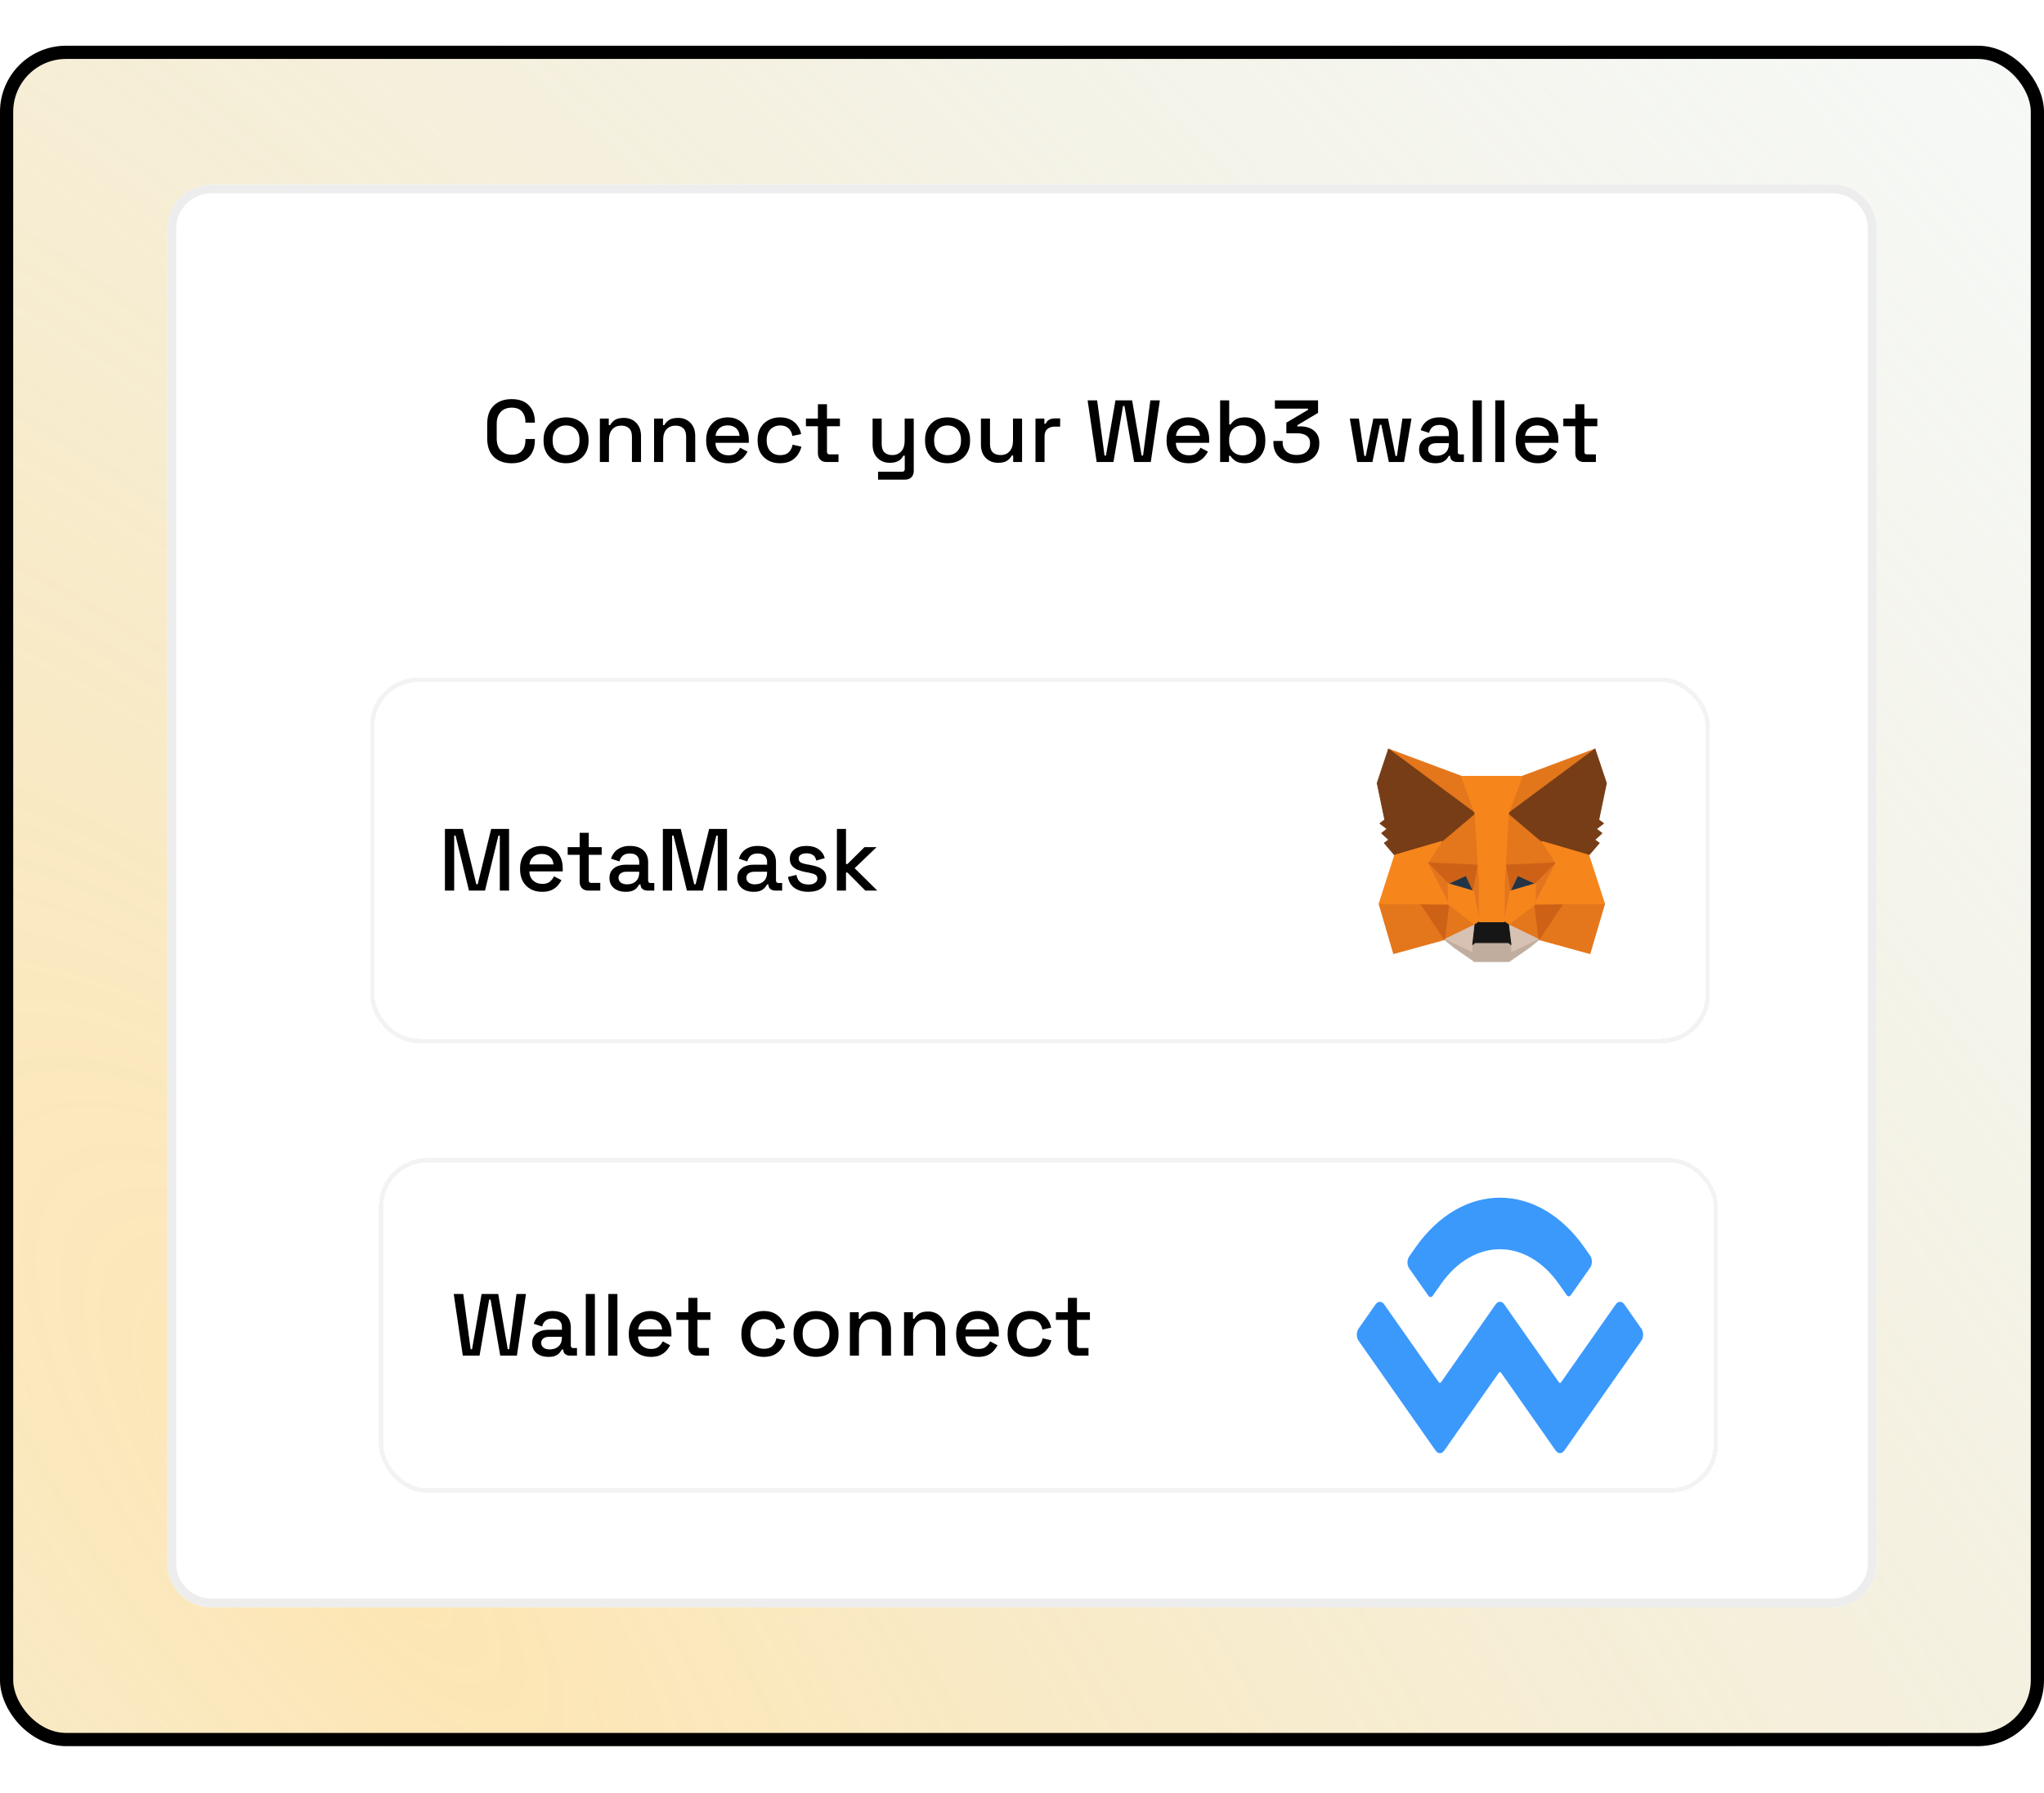 <svg width="464" height="407" viewBox="0 0 464 407" fill="none" xmlns="http://www.w3.org/2000/svg">
<g filter="url(#filter0_d_115_12)">
<rect y="8.381" width="464" height="386" rx="15" fill="white"/>
<rect y="8.381" width="464" height="386" rx="15" fill="url(#paint0_radial_115_12)" fill-opacity="0.6"/>
<rect x="1.5" y="9.881" width="461" height="383" rx="13.5" stroke="black" stroke-width="3"/>
<path d="M38 49.881C38 44.358 42.477 39.881 48 39.881H416C421.523 39.881 426 44.358 426 49.881V352.881C426 358.404 421.523 362.881 416 362.881H48C42.477 362.881 38 358.404 38 352.881V49.881Z" fill="white"/>
<path fill-rule="evenodd" clip-rule="evenodd" d="M416 41.881H48C43.582 41.881 40 45.463 40 49.881V352.881C40 357.3 43.582 360.881 48 360.881H416C420.418 360.881 424 357.3 424 352.881V49.881C424 45.463 420.418 41.881 416 41.881ZM48 39.881C42.477 39.881 38 44.358 38 49.881V352.881C38 358.404 42.477 362.881 48 362.881H416C421.523 362.881 426 358.404 426 352.881V49.881C426 44.358 421.523 39.881 416 39.881H48Z" fill="#EDEDED"/>
<path d="M359.562 102.881C358.962 102.881 358.482 102.701 358.122 102.341C357.775 101.981 357.602 101.501 357.602 100.901V94.761H354.882V93.021H357.602V89.761H359.662V93.021H362.602V94.761H359.662V100.541C359.662 100.941 359.848 101.141 360.222 101.141H362.282V102.881H359.562Z" fill="black"/>
<path d="M349.073 103.161C348.073 103.161 347.2 102.955 346.453 102.541C345.706 102.115 345.12 101.521 344.693 100.761C344.28 99.988 344.073 99.094 344.073 98.081V97.841C344.073 96.814 344.28 95.921 344.693 95.161C345.106 94.388 345.68 93.794 346.413 93.381C347.16 92.954 348.02 92.741 348.993 92.741C349.94 92.741 350.766 92.954 351.473 93.381C352.193 93.794 352.753 94.374 353.153 95.121C353.553 95.868 353.753 96.741 353.753 97.741V98.521H346.173C346.2 99.388 346.486 100.081 347.033 100.601C347.593 101.108 348.286 101.361 349.113 101.361C349.886 101.361 350.466 101.188 350.853 100.841C351.253 100.495 351.56 100.095 351.773 99.641L353.473 100.521C353.286 100.895 353.013 101.288 352.653 101.701C352.306 102.115 351.846 102.461 351.273 102.741C350.7 103.021 349.966 103.161 349.073 103.161ZM346.193 96.941H351.653C351.6 96.195 351.333 95.615 350.853 95.201C350.373 94.775 349.746 94.561 348.973 94.561C348.2 94.561 347.566 94.775 347.073 95.201C346.593 95.615 346.3 96.195 346.193 96.941Z" fill="black"/>
<path d="M339.436 102.881V88.881H341.496V102.881H339.436Z" fill="black"/>
<path d="M334.319 102.881V88.881H336.379V102.881H334.319Z" fill="black"/>
<path d="M325.836 103.161C325.129 103.161 324.496 103.041 323.936 102.801C323.389 102.561 322.949 102.208 322.616 101.741C322.296 101.275 322.136 100.708 322.136 100.041C322.136 99.361 322.296 98.801 322.616 98.361C322.949 97.908 323.396 97.568 323.956 97.341C324.529 97.115 325.176 97.001 325.896 97.001H328.896V96.361C328.896 95.788 328.723 95.328 328.376 94.981C328.029 94.635 327.496 94.461 326.776 94.461C326.069 94.461 325.529 94.628 325.156 94.961C324.783 95.294 324.536 95.728 324.416 96.261L322.496 95.641C322.656 95.108 322.909 94.628 323.256 94.201C323.616 93.761 324.089 93.408 324.676 93.141C325.263 92.874 325.969 92.741 326.796 92.741C328.076 92.741 329.083 93.068 329.816 93.721C330.549 94.374 330.916 95.301 330.916 96.501V100.561C330.916 100.961 331.103 101.161 331.476 101.161H332.316V102.881H330.776C330.309 102.881 329.929 102.761 329.636 102.521C329.343 102.281 329.196 101.955 329.196 101.541V101.481H328.896C328.789 101.681 328.629 101.915 328.416 102.181C328.203 102.448 327.889 102.681 327.476 102.881C327.063 103.068 326.516 103.161 325.836 103.161ZM326.136 101.461C326.963 101.461 327.629 101.228 328.136 100.761C328.643 100.281 328.896 99.628 328.896 98.801V98.601H326.016C325.469 98.601 325.029 98.721 324.696 98.961C324.363 99.188 324.196 99.528 324.196 99.981C324.196 100.435 324.369 100.795 324.716 101.061C325.063 101.328 325.536 101.461 326.136 101.461Z" fill="black"/>
<path d="M308.094 102.881L306.414 93.021H308.474L309.714 101.501H310.034L311.754 93.021H315.094L316.794 101.501H317.114L318.354 93.021H320.414L318.734 102.881H315.274L313.574 94.421H313.254L311.554 102.881H308.094Z" fill="black"/>
<path d="M294.348 103.161C293.321 103.161 292.407 102.975 291.607 102.601C290.807 102.228 290.181 101.688 289.728 100.981C289.288 100.275 289.068 99.435 289.068 98.461V98.101H291.167V98.421C291.167 99.301 291.454 100.001 292.027 100.521C292.614 101.028 293.388 101.281 294.348 101.281C295.308 101.281 296.054 101.041 296.588 100.561C297.121 100.081 297.387 99.475 297.387 98.741V98.561C297.387 98.041 297.261 97.621 297.008 97.301C296.754 96.981 296.414 96.748 295.988 96.601C295.561 96.441 295.081 96.361 294.548 96.361H292.008V93.941L296.928 91.041V90.761H289.408V88.881H299.208V91.721L294.508 94.521V94.801H295.368C296.074 94.801 296.741 94.935 297.368 95.201C297.994 95.468 298.501 95.875 298.887 96.421C299.287 96.968 299.488 97.661 299.488 98.501V98.741C299.488 99.635 299.274 100.415 298.848 101.081C298.421 101.735 297.821 102.248 297.048 102.621C296.274 102.981 295.374 103.161 294.348 103.161Z" fill="black"/>
<path d="M282.675 103.161C281.715 103.161 280.975 102.988 280.455 102.641C279.948 102.295 279.568 101.908 279.315 101.481H278.995V102.881H276.975V88.881H279.035V94.361H279.355C279.515 94.095 279.728 93.841 279.995 93.601C280.262 93.348 280.615 93.141 281.055 92.981C281.495 92.821 282.035 92.741 282.675 92.741C283.502 92.741 284.262 92.941 284.955 93.341C285.648 93.741 286.202 94.321 286.615 95.081C287.028 95.841 287.235 96.748 287.235 97.801V98.101C287.235 99.168 287.022 100.081 286.595 100.841C286.182 101.588 285.628 102.161 284.935 102.561C284.255 102.961 283.502 103.161 282.675 103.161ZM282.075 101.361C282.968 101.361 283.702 101.075 284.275 100.501C284.862 99.928 285.155 99.108 285.155 98.041V97.861C285.155 96.808 284.868 95.995 284.295 95.421C283.722 94.848 282.982 94.561 282.075 94.561C281.195 94.561 280.462 94.848 279.875 95.421C279.302 95.995 279.015 96.808 279.015 97.861V98.041C279.015 99.108 279.302 99.928 279.875 100.501C280.462 101.075 281.195 101.361 282.075 101.361Z" fill="black"/>
<path d="M269.815 103.161C268.815 103.161 267.942 102.955 267.195 102.541C266.449 102.115 265.862 101.521 265.435 100.761C265.022 99.988 264.815 99.094 264.815 98.081V97.841C264.815 96.814 265.022 95.921 265.435 95.161C265.849 94.388 266.422 93.794 267.155 93.381C267.902 92.954 268.762 92.741 269.735 92.741C270.682 92.741 271.509 92.954 272.215 93.381C272.935 93.794 273.495 94.374 273.895 95.121C274.295 95.868 274.495 96.741 274.495 97.741V98.521H266.915C266.942 99.388 267.229 100.081 267.775 100.601C268.335 101.108 269.029 101.361 269.855 101.361C270.629 101.361 271.209 101.188 271.595 100.841C271.995 100.495 272.302 100.095 272.515 99.641L274.215 100.521C274.029 100.895 273.755 101.288 273.395 101.701C273.049 102.115 272.589 102.461 272.015 102.741C271.442 103.021 270.709 103.161 269.815 103.161ZM266.935 96.941H272.395C272.342 96.195 272.075 95.615 271.595 95.201C271.115 94.775 270.489 94.561 269.715 94.561C268.942 94.561 268.309 94.775 267.815 95.201C267.335 95.615 267.042 96.195 266.935 96.941Z" fill="black"/>
<path d="M248.956 102.881L246.896 88.881H249.056L250.736 101.421H251.056L253.216 88.881H256.996L259.156 101.421H259.476L261.136 88.881H263.296L261.236 102.881H257.456L255.256 90.161H254.936L252.756 102.881H248.956Z" fill="black"/>
<path d="M235.061 102.881V93.021H237.081V94.181H237.401C237.561 93.768 237.814 93.468 238.161 93.281C238.521 93.081 238.961 92.981 239.481 92.981H240.661V94.841H239.401C238.734 94.841 238.188 95.028 237.761 95.401C237.334 95.761 237.121 96.321 237.121 97.081V102.881H235.061Z" fill="black"/>
<path d="M226.556 103.061C225.809 103.061 225.142 102.895 224.556 102.561C223.969 102.228 223.509 101.755 223.176 101.141C222.842 100.528 222.676 99.795 222.676 98.941V93.021H224.736V98.801C224.736 99.655 224.949 100.288 225.376 100.701C225.802 101.101 226.396 101.301 227.156 101.301C227.996 101.301 228.669 101.021 229.176 100.461C229.696 99.888 229.956 99.068 229.956 98.001V93.021H232.016V102.881H229.996V101.401H229.676C229.489 101.801 229.156 102.181 228.676 102.541C228.196 102.888 227.489 103.061 226.556 103.061Z" fill="black"/>
<path d="M215.091 103.161C214.105 103.161 213.225 102.961 212.451 102.561C211.691 102.148 211.091 101.561 210.651 100.801C210.211 100.041 209.991 99.141 209.991 98.101V97.801C209.991 96.761 210.211 95.868 210.651 95.121C211.091 94.361 211.691 93.775 212.451 93.361C213.225 92.948 214.105 92.741 215.091 92.741C216.078 92.741 216.958 92.948 217.731 93.361C218.505 93.775 219.111 94.361 219.551 95.121C219.991 95.868 220.211 96.761 220.211 97.801V98.101C220.211 99.141 219.991 100.041 219.551 100.801C219.111 101.561 218.505 102.148 217.731 102.561C216.958 102.961 216.078 103.161 215.091 103.161ZM215.091 101.321C215.998 101.321 216.731 101.035 217.291 100.461C217.865 99.874 218.151 99.068 218.151 98.041V97.861C218.151 96.835 217.871 96.034 217.311 95.461C216.751 94.874 216.011 94.581 215.091 94.581C214.198 94.581 213.465 94.874 212.891 95.461C212.331 96.034 212.051 96.835 212.051 97.861V98.041C212.051 99.068 212.331 99.874 212.891 100.461C213.465 101.035 214.198 101.321 215.091 101.321Z" fill="black"/>
<path d="M199.326 106.881V105.081H204.826C205.199 105.081 205.386 104.881 205.386 104.481V101.441H205.066C204.946 101.708 204.759 101.968 204.506 102.221C204.266 102.461 203.939 102.661 203.526 102.821C203.113 102.981 202.593 103.061 201.966 103.061C201.219 103.061 200.553 102.895 199.966 102.561C199.379 102.228 198.919 101.755 198.586 101.141C198.253 100.528 198.086 99.801 198.086 98.961V93.021H200.146V98.801C200.146 99.655 200.359 100.288 200.786 100.701C201.213 101.101 201.806 101.301 202.566 101.301C203.406 101.301 204.079 101.021 204.586 100.461C205.106 99.901 205.366 99.088 205.366 98.021V93.021H207.426V104.901C207.426 105.501 207.246 105.981 206.886 106.341C206.539 106.701 206.059 106.881 205.446 106.881H199.326Z" fill="black"/>
<path d="M187.628 102.881C187.028 102.881 186.548 102.701 186.188 102.341C185.842 101.981 185.668 101.501 185.668 100.901V94.761H182.948V93.021H185.668V89.761H187.728V93.021H190.668V94.761H187.728V100.541C187.728 100.941 187.915 101.141 188.288 101.141H190.348V102.881H187.628Z" fill="black"/>
<path d="M177.043 103.161C176.097 103.161 175.237 102.961 174.463 102.561C173.703 102.161 173.097 101.581 172.643 100.821C172.203 100.061 171.983 99.148 171.983 98.081V97.821C171.983 96.754 172.203 95.848 172.643 95.101C173.097 94.341 173.703 93.761 174.463 93.361C175.237 92.948 176.097 92.741 177.043 92.741C177.99 92.741 178.797 92.915 179.463 93.261C180.13 93.608 180.663 94.068 181.063 94.641C181.477 95.215 181.743 95.848 181.863 96.541L179.863 96.961C179.797 96.521 179.657 96.121 179.443 95.761C179.23 95.401 178.93 95.115 178.543 94.901C178.157 94.688 177.67 94.581 177.083 94.581C176.51 94.581 175.99 94.715 175.523 94.981C175.07 95.234 174.71 95.608 174.443 96.101C174.177 96.581 174.043 97.168 174.043 97.861V98.041C174.043 98.734 174.177 99.328 174.443 99.821C174.71 100.315 175.07 100.688 175.523 100.941C175.99 101.195 176.51 101.321 177.083 101.321C177.95 101.321 178.61 101.101 179.063 100.661C179.517 100.208 179.803 99.635 179.923 98.941L181.923 99.401C181.763 100.081 181.477 100.708 181.063 101.281C180.663 101.855 180.13 102.315 179.463 102.661C178.797 102.995 177.99 103.161 177.043 103.161Z" fill="black"/>
<path d="M165.304 103.161C164.304 103.161 163.43 102.955 162.684 102.541C161.937 102.115 161.35 101.521 160.924 100.761C160.51 99.988 160.304 99.094 160.304 98.081V97.841C160.304 96.814 160.51 95.921 160.924 95.161C161.337 94.388 161.91 93.794 162.644 93.381C163.39 92.954 164.25 92.741 165.224 92.741C166.17 92.741 166.997 92.954 167.704 93.381C168.424 93.794 168.984 94.374 169.384 95.121C169.784 95.868 169.984 96.741 169.984 97.741V98.521H162.404C162.43 99.388 162.717 100.081 163.264 100.601C163.824 101.108 164.517 101.361 165.344 101.361C166.117 101.361 166.697 101.188 167.084 100.841C167.484 100.495 167.79 100.095 168.004 99.641L169.704 100.521C169.517 100.895 169.244 101.288 168.884 101.701C168.537 102.115 168.077 102.461 167.504 102.741C166.93 103.021 166.197 103.161 165.304 103.161ZM162.424 96.941H167.884C167.83 96.195 167.564 95.615 167.084 95.201C166.604 94.775 165.977 94.561 165.204 94.561C164.43 94.561 163.797 94.775 163.304 95.201C162.824 95.615 162.53 96.195 162.424 96.941Z" fill="black"/>
<path d="M148.479 102.881V93.021H150.499V94.501H150.819C151.006 94.101 151.339 93.728 151.819 93.381C152.299 93.035 153.012 92.861 153.959 92.861C154.706 92.861 155.366 93.028 155.939 93.361C156.526 93.695 156.986 94.168 157.319 94.781C157.652 95.381 157.819 96.108 157.819 96.961V102.881H155.759V97.121C155.759 96.268 155.546 95.641 155.119 95.241C154.692 94.828 154.106 94.621 153.359 94.621C152.506 94.621 151.819 94.901 151.299 95.461C150.792 96.021 150.539 96.835 150.539 97.901V102.881H148.479Z" fill="black"/>
<path d="M136.174 102.881V93.021H138.194V94.501H138.514C138.701 94.101 139.034 93.728 139.514 93.381C139.994 93.035 140.708 92.861 141.654 92.861C142.401 92.861 143.061 93.028 143.634 93.361C144.221 93.695 144.681 94.168 145.014 94.781C145.348 95.381 145.514 96.108 145.514 96.961V102.881H143.454V97.121C143.454 96.268 143.241 95.641 142.814 95.241C142.388 94.828 141.801 94.621 141.054 94.621C140.201 94.621 139.514 94.901 138.994 95.461C138.488 96.021 138.234 96.835 138.234 97.901V102.881H136.174Z" fill="black"/>
<path d="M128.49 103.161C127.503 103.161 126.623 102.961 125.85 102.561C125.09 102.148 124.49 101.561 124.05 100.801C123.61 100.041 123.39 99.141 123.39 98.101V97.801C123.39 96.761 123.61 95.868 124.05 95.121C124.49 94.361 125.09 93.775 125.85 93.361C126.623 92.948 127.503 92.741 128.49 92.741C129.476 92.741 130.356 92.948 131.13 93.361C131.903 93.775 132.51 94.361 132.95 95.121C133.39 95.868 133.61 96.761 133.61 97.801V98.101C133.61 99.141 133.39 100.041 132.95 100.801C132.51 101.561 131.903 102.148 131.13 102.561C130.356 102.961 129.476 103.161 128.49 103.161ZM128.49 101.321C129.396 101.321 130.13 101.035 130.69 100.461C131.263 99.874 131.55 99.068 131.55 98.041V97.861C131.55 96.835 131.27 96.034 130.71 95.461C130.15 94.874 129.41 94.581 128.49 94.581C127.596 94.581 126.863 94.874 126.29 95.461C125.73 96.034 125.45 96.835 125.45 97.861V98.041C125.45 99.068 125.73 99.874 126.29 100.461C126.863 101.035 127.596 101.321 128.49 101.321Z" fill="black"/>
<path d="M116.158 103.161C114.451 103.161 113.098 102.681 112.098 101.721C111.098 100.748 110.598 99.348 110.598 97.521V94.241C110.598 92.415 111.098 91.021 112.098 90.061C113.098 89.088 114.451 88.601 116.158 88.601C117.838 88.601 119.131 89.068 120.038 90.001C120.958 90.935 121.418 92.208 121.418 93.821V93.941H119.278V93.761C119.278 92.815 119.018 92.041 118.498 91.441C117.991 90.841 117.211 90.541 116.158 90.541C115.091 90.541 114.258 90.868 113.658 91.521C113.058 92.161 112.758 93.055 112.758 94.201V97.561C112.758 98.695 113.058 99.588 113.658 100.241C114.258 100.895 115.091 101.221 116.158 101.221C117.211 101.221 117.991 100.921 118.498 100.321C119.018 99.708 119.278 98.935 119.278 98.001V97.661H121.418V97.941C121.418 99.555 120.958 100.828 120.038 101.761C119.131 102.695 117.838 103.161 116.158 103.161Z" fill="black"/>
<g filter="url(#filter1_d_115_12)">
<rect x="85" y="151.808" width="302.146" height="81" rx="10" fill="white" shape-rendering="crispEdges"/>
<rect x="84.5" y="151.308" width="303.146" height="82" rx="10.5" stroke="#F3F3F3" shape-rendering="crispEdges"/>
<path d="M189.986 199.168V185.168H192.046V193.148H192.366L196.246 189.308H198.986L194.006 194.088L199.146 199.168H196.426L192.366 195.068H192.046V199.168H189.986Z" fill="black"/>
<path d="M183.518 199.448C182.265 199.448 181.225 199.168 180.398 198.608C179.571 198.048 179.065 197.202 178.878 196.068L180.798 195.608C180.905 196.155 181.085 196.588 181.338 196.908C181.591 197.228 181.905 197.455 182.278 197.588C182.665 197.722 183.078 197.788 183.518 197.788C184.171 197.788 184.671 197.662 185.018 197.408C185.378 197.155 185.558 196.828 185.558 196.428C185.558 196.028 185.391 195.735 185.058 195.548C184.725 195.362 184.231 195.208 183.578 195.088L182.898 194.968C182.231 194.848 181.625 194.675 181.078 194.448C180.531 194.222 180.098 193.908 179.778 193.508C179.458 193.108 179.298 192.595 179.298 191.968C179.298 191.035 179.645 190.315 180.338 189.808C181.031 189.288 181.951 189.028 183.098 189.028C184.205 189.028 185.111 189.282 185.818 189.788C186.538 190.282 187.005 190.955 187.218 191.808L185.298 192.348C185.178 191.748 184.925 191.328 184.538 191.088C184.151 190.835 183.671 190.708 183.098 190.708C182.538 190.708 182.098 190.815 181.778 191.028C181.458 191.228 181.298 191.515 181.298 191.888C181.298 192.288 181.451 192.582 181.758 192.768C182.078 192.955 182.505 193.095 183.038 193.188L183.738 193.308C184.445 193.428 185.091 193.595 185.678 193.808C186.265 194.022 186.725 194.328 187.058 194.728C187.405 195.128 187.578 195.662 187.578 196.328C187.578 197.315 187.211 198.082 186.478 198.628C185.745 199.175 184.758 199.448 183.518 199.448Z" fill="black"/>
<path d="M171.073 199.448C170.366 199.448 169.733 199.328 169.173 199.088C168.626 198.848 168.186 198.495 167.853 198.028C167.533 197.562 167.373 196.995 167.373 196.328C167.373 195.648 167.533 195.088 167.853 194.648C168.186 194.195 168.633 193.855 169.193 193.628C169.766 193.402 170.413 193.288 171.133 193.288H174.133V192.648C174.133 192.075 173.96 191.615 173.613 191.268C173.266 190.922 172.733 190.748 172.013 190.748C171.306 190.748 170.766 190.915 170.393 191.248C170.02 191.582 169.773 192.015 169.653 192.548L167.733 191.928C167.893 191.395 168.146 190.915 168.493 190.488C168.853 190.048 169.326 189.695 169.913 189.428C170.5 189.162 171.206 189.028 172.033 189.028C173.313 189.028 174.32 189.355 175.053 190.008C175.786 190.662 176.153 191.588 176.153 192.788V196.848C176.153 197.248 176.34 197.448 176.713 197.448H177.553V199.168H176.013C175.546 199.168 175.166 199.048 174.873 198.808C174.58 198.568 174.433 198.242 174.433 197.828V197.768H174.133C174.026 197.968 173.866 198.202 173.653 198.468C173.44 198.735 173.126 198.968 172.713 199.168C172.3 199.355 171.753 199.448 171.073 199.448ZM171.373 197.748C172.2 197.748 172.866 197.515 173.373 197.048C173.88 196.568 174.133 195.915 174.133 195.088V194.888H171.253C170.706 194.888 170.266 195.008 169.933 195.248C169.6 195.475 169.433 195.815 169.433 196.268C169.433 196.722 169.606 197.082 169.953 197.348C170.3 197.615 170.773 197.748 171.373 197.748Z" fill="black"/>
<path d="M150.473 199.168V185.168H154.533L157.593 197.728H157.913L160.973 185.168H165.033V199.168H162.933V186.688H162.613L159.573 199.168H155.933L152.893 186.688H152.573V199.168H150.473Z" fill="black"/>
<path d="M142.05 199.448C141.343 199.448 140.71 199.328 140.15 199.088C139.603 198.848 139.163 198.495 138.83 198.028C138.51 197.562 138.35 196.995 138.35 196.328C138.35 195.648 138.51 195.088 138.83 194.648C139.163 194.195 139.61 193.855 140.17 193.628C140.743 193.402 141.39 193.288 142.11 193.288H145.11V192.648C145.11 192.075 144.936 191.615 144.59 191.268C144.243 190.922 143.71 190.748 142.99 190.748C142.283 190.748 141.743 190.915 141.37 191.248C140.996 191.582 140.75 192.015 140.63 192.548L138.71 191.928C138.87 191.395 139.123 190.915 139.47 190.488C139.83 190.048 140.303 189.695 140.89 189.428C141.476 189.162 142.183 189.028 143.01 189.028C144.29 189.028 145.296 189.355 146.03 190.008C146.763 190.662 147.13 191.588 147.13 192.788V196.848C147.13 197.248 147.316 197.448 147.69 197.448H148.53V199.168H146.99C146.523 199.168 146.143 199.048 145.85 198.808C145.556 198.568 145.41 198.242 145.41 197.828V197.768H145.11C145.003 197.968 144.843 198.202 144.63 198.468C144.416 198.735 144.103 198.968 143.69 199.168C143.276 199.355 142.73 199.448 142.05 199.448ZM142.35 197.748C143.176 197.748 143.843 197.515 144.35 197.048C144.856 196.568 145.11 195.915 145.11 195.088V194.888H142.23C141.683 194.888 141.243 195.008 140.91 195.248C140.576 195.475 140.41 195.815 140.41 196.268C140.41 196.722 140.583 197.082 140.93 197.348C141.276 197.615 141.75 197.748 142.35 197.748Z" fill="black"/>
<path d="M133.549 199.168C132.949 199.168 132.469 198.988 132.109 198.628C131.762 198.268 131.589 197.788 131.589 197.188V191.048H128.869V189.308H131.589V186.048H133.649V189.308H136.589V191.048H133.649V196.828C133.649 197.228 133.836 197.428 134.209 197.428H136.269V199.168H133.549Z" fill="black"/>
<path d="M123.06 199.448C122.06 199.448 121.187 199.242 120.44 198.828C119.694 198.402 119.107 197.808 118.68 197.048C118.267 196.275 118.06 195.382 118.06 194.368V194.128C118.06 193.102 118.267 192.208 118.68 191.448C119.094 190.675 119.667 190.082 120.4 189.668C121.147 189.242 122.007 189.028 122.98 189.028C123.927 189.028 124.754 189.242 125.46 189.668C126.18 190.082 126.74 190.662 127.14 191.408C127.54 192.155 127.74 193.028 127.74 194.028V194.808H120.16C120.187 195.675 120.474 196.368 121.02 196.888C121.58 197.395 122.274 197.648 123.1 197.648C123.874 197.648 124.454 197.475 124.84 197.128C125.24 196.782 125.547 196.382 125.76 195.928L127.46 196.808C127.274 197.182 127 197.575 126.64 197.988C126.294 198.402 125.834 198.748 125.26 199.028C124.687 199.308 123.954 199.448 123.06 199.448ZM120.18 193.228H125.64C125.587 192.482 125.32 191.902 124.84 191.488C124.36 191.062 123.734 190.848 122.96 190.848C122.187 190.848 121.554 191.062 121.06 191.488C120.58 191.902 120.287 192.482 120.18 193.228Z" fill="black"/>
<path d="M101 199.168V185.168H105.06L108.12 197.728H108.44L111.5 185.168H115.56V199.168H113.46V186.688H113.14L110.1 199.168H106.46L103.42 186.688H103.1V199.168H101Z" fill="black"/>
<path d="M362.067 167.051L341.767 182.128L345.521 173.233L362.067 167.051Z" fill="#E2761B"/>
<path fill-rule="evenodd" clip-rule="evenodd" d="M362.157 167.002C362.181 167.047 362.169 167.102 362.128 167.133L341.828 182.21C341.791 182.237 341.74 182.236 341.704 182.208C341.668 182.179 341.655 182.13 341.673 182.088L345.427 173.193C345.438 173.167 345.459 173.147 345.486 173.137L362.031 166.955C362.079 166.937 362.132 166.957 362.157 167.002ZM345.598 173.313L342.007 181.823L361.428 167.398L345.598 173.313Z" fill="#E2761B"/>
<path d="M315.204 167.051L335.341 182.27L331.77 173.233L315.204 167.051ZM354.763 201.999L349.357 210.282L360.924 213.465L364.25 202.183L354.763 201.999ZM313.062 202.183L316.367 213.465L327.935 210.282L322.528 201.999L313.062 202.183Z" fill="#E4761B"/>
<path fill-rule="evenodd" clip-rule="evenodd" d="M315.115 167.002C315.139 166.957 315.192 166.937 315.24 166.955L331.806 173.137C331.833 173.147 331.855 173.168 331.865 173.195L335.436 182.233C335.452 182.276 335.439 182.324 335.402 182.352C335.366 182.379 335.316 182.379 335.279 182.352L315.143 167.132C315.102 167.102 315.09 167.046 315.115 167.002ZM315.823 167.39L335.112 181.97L331.692 173.312L315.823 167.39ZM322.526 201.897C322.562 201.896 322.595 201.914 322.614 201.943L328.02 210.226C328.038 210.254 328.042 210.288 328.03 210.318C328.019 210.349 327.993 210.372 327.962 210.38L316.394 213.563C316.34 213.578 316.285 213.547 316.269 213.493L312.964 202.211C312.955 202.181 312.961 202.148 312.98 202.122C312.999 202.097 313.028 202.081 313.06 202.081L322.526 201.897ZM354.678 201.943C354.697 201.914 354.73 201.896 354.765 201.897L364.252 202.081C364.284 202.081 364.313 202.097 364.332 202.122C364.351 202.148 364.357 202.181 364.348 202.211L361.022 213.494C361.007 213.547 360.951 213.578 360.897 213.563L349.33 210.38C349.298 210.372 349.273 210.349 349.261 210.318C349.25 210.288 349.253 210.254 349.271 210.226L354.678 201.943ZM313.197 202.282L316.437 213.34L327.773 210.221L322.474 202.102L313.197 202.282ZM354.818 202.102L349.519 210.221L360.855 213.34L364.114 202.282L354.818 202.102Z" fill="#E4761B"/>
<path d="M327.282 188.003L324.058 192.879L335.545 193.389L335.137 181.046L327.282 188.003ZM349.989 188.003L342.032 180.904L341.767 193.389L353.233 192.879L349.989 188.003ZM327.935 210.282L334.831 206.916L328.873 202.264L327.935 210.282ZM342.44 206.916L349.357 210.282L348.398 202.264L342.44 206.916Z" fill="#E4761B"/>
<path fill-rule="evenodd" clip-rule="evenodd" d="M341.992 180.81C342.028 180.794 342.071 180.801 342.1 180.827L350.057 187.927C350.063 187.933 350.069 187.94 350.074 187.947L353.318 192.823C353.338 192.853 353.341 192.893 353.324 192.926C353.307 192.958 353.274 192.98 353.237 192.981L341.772 193.491C341.743 193.493 341.716 193.482 341.696 193.462C341.676 193.443 341.665 193.415 341.665 193.387L341.93 180.901C341.931 180.862 341.955 180.826 341.992 180.81ZM342.13 181.127L341.871 193.283L353.048 192.785L349.911 188.071L342.13 181.127ZM335.177 180.953C335.213 180.968 335.237 181.003 335.239 181.043L335.647 193.386C335.648 193.414 335.637 193.442 335.616 193.462C335.596 193.482 335.568 193.493 335.54 193.491L324.054 192.981C324.017 192.98 323.984 192.958 323.968 192.926C323.951 192.893 323.953 192.854 323.973 192.823L327.197 187.947C327.202 187.94 327.208 187.933 327.214 187.927L335.069 180.97C335.099 180.944 335.141 180.937 335.177 180.953ZM327.36 188.071L324.243 192.785L335.439 193.283L335.042 181.267L327.36 188.071ZM348.437 202.17C348.471 202.184 348.495 202.215 348.499 202.252L349.458 210.27C349.462 210.307 349.446 210.344 349.416 210.365C349.385 210.387 349.346 210.39 349.312 210.374L342.396 207.007C342.364 206.992 342.343 206.961 342.339 206.926C342.335 206.891 342.35 206.857 342.378 206.835L348.335 202.184C348.364 202.161 348.403 202.156 348.437 202.17ZM328.834 202.17C328.868 202.156 328.907 202.161 328.936 202.184L334.893 206.835C334.921 206.857 334.936 206.891 334.932 206.926C334.928 206.961 334.907 206.992 334.875 207.007L327.98 210.374C327.946 210.39 327.906 210.387 327.876 210.365C327.845 210.344 327.829 210.307 327.833 210.27L328.772 202.252C328.776 202.216 328.8 202.184 328.834 202.17ZM328.953 202.456L328.058 210.108L334.639 206.896L328.953 202.456ZM342.632 206.896L349.233 210.108L348.318 202.456L342.632 206.896Z" fill="#E4761B"/>
<path d="M349.357 210.282L342.44 206.916L342.991 211.425L342.93 213.322L349.357 210.282ZM327.935 210.282L334.361 213.322L334.321 211.425L334.831 206.916L327.935 210.282Z" fill="#D7C1B3"/>
<path fill-rule="evenodd" clip-rule="evenodd" d="M342.381 206.833C342.412 206.811 342.451 206.808 342.485 206.824L349.401 210.19C349.437 210.207 349.459 210.243 349.459 210.283C349.458 210.322 349.436 210.357 349.4 210.374L342.974 213.414C342.942 213.429 342.904 213.427 342.874 213.407C342.844 213.388 342.827 213.354 342.828 213.319L342.889 211.429L342.339 206.928C342.335 206.891 342.351 206.854 342.381 206.833ZM334.889 206.832C334.92 206.854 334.936 206.89 334.932 206.927L334.423 211.429L334.463 213.32C334.464 213.355 334.446 213.388 334.417 213.407C334.387 213.427 334.35 213.429 334.318 213.414L327.891 210.374C327.856 210.357 327.833 210.322 327.833 210.283C327.833 210.243 327.855 210.208 327.89 210.19L334.786 206.824C334.819 206.808 334.859 206.811 334.889 206.832ZM342.564 207.09L343.093 211.412C343.093 211.417 343.093 211.423 343.093 211.428L343.037 213.158L349.121 210.281L342.564 207.09ZM328.17 210.281L334.256 213.159L334.218 211.413L334.708 207.089L328.17 210.281Z" fill="#D7C1B3"/>
<path d="M334.463 199.286L328.71 197.592L332.77 195.736L334.463 199.286ZM342.808 199.286L344.501 195.736L348.581 197.592L342.808 199.286Z" fill="#233447"/>
<path fill-rule="evenodd" clip-rule="evenodd" d="M332.728 195.643C332.778 195.62 332.838 195.641 332.862 195.692L334.556 199.242C334.573 199.278 334.567 199.321 334.541 199.352C334.515 199.382 334.473 199.395 334.435 199.383L328.681 197.69C328.641 197.678 328.611 197.642 328.608 197.599C328.605 197.557 328.629 197.517 328.668 197.499L332.728 195.643ZM344.409 195.692C344.433 195.641 344.493 195.62 344.543 195.643L348.624 197.499C348.663 197.517 348.686 197.557 348.683 197.599C348.68 197.642 348.651 197.678 348.61 197.69L342.836 199.383C342.798 199.395 342.756 199.382 342.73 199.352C342.704 199.321 342.698 199.278 342.716 199.242L344.409 195.692ZM344.55 195.87L342.998 199.123L348.29 197.571L344.55 195.87ZM329.001 197.571L334.273 199.123L332.721 195.87L329.001 197.571Z" fill="#233447"/>
<path d="M327.935 210.282L328.914 201.999L322.528 202.183L327.935 210.282ZM348.377 201.999L349.357 210.282L354.763 202.183L348.377 201.999ZM353.233 192.879L341.767 193.389L342.828 199.286L344.521 195.736L348.602 197.592L353.233 192.879ZM328.71 197.592L332.79 195.736L334.463 199.286L335.545 193.389L324.058 192.879L328.71 197.592Z" fill="#CD6116"/>
<path fill-rule="evenodd" clip-rule="evenodd" d="M323.965 192.838C323.982 192.8 324.021 192.776 324.063 192.777L335.549 193.287C335.579 193.289 335.606 193.303 335.624 193.326C335.643 193.349 335.65 193.379 335.645 193.408L334.564 199.304C334.556 199.347 334.52 199.381 334.476 199.387C334.433 199.392 334.39 199.369 334.371 199.329L332.741 195.87L328.752 197.685C328.713 197.703 328.667 197.694 328.637 197.664L323.986 192.951C323.956 192.921 323.948 192.876 323.965 192.838ZM353.326 192.838C353.343 192.876 353.335 192.921 353.306 192.951L348.674 197.664C348.644 197.694 348.598 197.703 348.559 197.685L344.57 195.87L342.92 199.329C342.901 199.369 342.858 199.393 342.814 199.387C342.771 199.381 342.735 199.347 342.728 199.304L341.667 193.407C341.662 193.379 341.669 193.349 341.687 193.326C341.706 193.303 341.733 193.289 341.763 193.287L353.228 192.777C353.27 192.776 353.309 192.8 353.326 192.838ZM324.314 192.993L328.733 197.47L332.748 195.643C332.799 195.62 332.859 195.642 332.883 195.692L334.42 198.955L335.423 193.486L324.314 192.993ZM341.888 193.486L342.872 198.956L344.429 195.692C344.453 195.641 344.513 195.62 344.564 195.643L348.579 197.47L352.978 192.993L341.888 193.486ZM328.989 201.93C329.009 201.952 329.019 201.981 329.015 202.011L328.036 210.294C328.031 210.336 328 210.371 327.959 210.381C327.917 210.391 327.874 210.374 327.85 210.339L322.443 202.239C322.423 202.208 322.421 202.169 322.438 202.136C322.455 202.103 322.488 202.082 322.525 202.081L328.911 201.897C328.941 201.896 328.969 201.908 328.989 201.93ZM348.302 201.93C348.322 201.908 348.351 201.896 348.38 201.897L354.766 202.081C354.803 202.082 354.837 202.103 354.854 202.136C354.871 202.169 354.868 202.208 354.848 202.239L349.441 210.339C349.418 210.374 349.374 210.391 349.333 210.381C349.291 210.371 349.26 210.336 349.255 210.294L348.276 202.011C348.273 201.981 348.282 201.952 348.302 201.93ZM322.715 202.279L327.866 209.995L328.799 202.104L322.715 202.279ZM348.492 202.104L349.425 209.995L354.576 202.279L348.492 202.104Z" fill="#CD6116"/>
<path d="M324.058 192.879L328.873 202.264L328.71 197.592L324.058 192.879ZM348.602 197.592L348.398 202.264L353.233 192.879L348.602 197.592ZM335.545 193.389L334.463 199.286L335.81 206.243L336.116 197.082L335.545 193.389ZM341.767 193.389L341.216 197.062L341.461 206.243L342.828 199.286L341.767 193.389Z" fill="#E4751F"/>
<path fill-rule="evenodd" clip-rule="evenodd" d="M353.293 192.797C353.334 192.826 353.347 192.881 353.324 192.926L348.488 202.311C348.466 202.353 348.418 202.375 348.372 202.363C348.325 202.35 348.294 202.308 348.296 202.26L348.5 197.588C348.501 197.563 348.511 197.539 348.529 197.521L353.16 192.808C353.196 192.772 353.252 192.767 353.293 192.797ZM323.999 192.797C324.039 192.767 324.096 192.772 324.131 192.808L328.783 197.52C328.801 197.539 328.811 197.563 328.812 197.589L328.975 202.261C328.977 202.308 328.945 202.351 328.899 202.363C328.853 202.375 328.804 202.353 328.782 202.311L323.968 192.926C323.945 192.881 323.958 192.826 323.999 192.797ZM324.452 193.424L328.755 201.811L328.609 197.635L324.452 193.424ZM348.702 197.636L348.52 201.804L352.834 193.431L348.702 197.636ZM341.766 193.287C341.816 193.287 341.859 193.322 341.868 193.371L342.928 199.267C342.931 199.28 342.931 199.293 342.928 199.305L341.561 206.262C341.551 206.313 341.504 206.349 341.453 206.344C341.401 206.34 341.361 206.297 341.359 206.245L341.114 197.064C341.114 197.058 341.115 197.052 341.115 197.047L341.666 193.374C341.674 193.325 341.716 193.288 341.766 193.287ZM335.546 193.287C335.596 193.288 335.638 193.325 335.645 193.374L336.217 197.067C336.218 197.073 336.218 197.079 336.218 197.086L335.912 206.246C335.91 206.298 335.87 206.34 335.818 206.344C335.766 206.348 335.72 206.313 335.71 206.262L334.363 199.305C334.361 199.292 334.361 199.28 334.363 199.267L335.444 193.371C335.453 193.322 335.496 193.287 335.546 193.287ZM334.567 199.285L335.738 205.335L336.014 197.088L335.536 194.001L334.567 199.285ZM341.776 194.016L341.319 197.068L341.539 205.319L342.724 199.285L341.776 194.016Z" fill="#E4751F"/>
<path d="M342.828 199.285L341.461 206.242L342.44 206.916L348.398 202.264L348.602 197.592L342.828 199.285ZM328.71 197.592L328.873 202.264L334.831 206.916L335.81 206.242L334.463 199.285L328.71 197.592Z" fill="#F6851B"/>
<path fill-rule="evenodd" clip-rule="evenodd" d="M348.665 197.512C348.691 197.532 348.705 197.564 348.704 197.596L348.5 202.268C348.498 202.298 348.484 202.326 348.461 202.344L342.503 206.996C342.468 207.023 342.419 207.025 342.383 207L341.403 206.326C341.37 206.303 341.353 206.263 341.361 206.223L342.728 199.266C342.735 199.228 342.763 199.198 342.799 199.187L348.573 197.494C348.605 197.485 348.639 197.491 348.665 197.512ZM328.648 197.511C328.674 197.491 328.708 197.485 328.739 197.494L334.492 199.187C334.529 199.198 334.556 199.229 334.564 199.266L335.91 206.223C335.918 206.263 335.901 206.303 335.868 206.326L334.888 207C334.852 207.025 334.803 207.023 334.768 206.996L328.811 202.344C328.787 202.326 328.772 202.298 328.771 202.268L328.608 197.596C328.607 197.563 328.622 197.531 328.648 197.511ZM342.916 199.366L341.574 206.196L342.437 206.789L348.298 202.213L348.494 197.73L342.916 199.366ZM328.817 197.73L334.375 199.366L335.697 206.196L334.835 206.789L328.974 202.213L328.817 197.73Z" fill="#F6851B"/>
<path d="M342.93 213.322L342.991 211.424L342.481 210.976H334.79L334.321 211.424L334.361 213.322L327.935 210.282L330.179 212.118L334.729 215.28H342.542L347.112 212.118L349.357 210.282L342.93 213.322Z" fill="#C0AD9E"/>
<path fill-rule="evenodd" clip-rule="evenodd" d="M327.849 210.227C327.876 210.184 327.932 210.168 327.978 210.19L334.256 213.159L334.219 211.427C334.218 211.398 334.229 211.371 334.25 211.351L334.719 210.902C334.738 210.884 334.763 210.874 334.79 210.874H342.481C342.506 210.874 342.53 210.883 342.549 210.899L343.059 211.348C343.082 211.368 343.094 211.397 343.093 211.428L343.037 213.158L349.313 210.19C349.36 210.168 349.415 210.184 349.443 210.227C349.47 210.271 349.461 210.328 349.421 210.361L347.171 212.202L342.6 215.364C342.583 215.376 342.563 215.382 342.542 215.382H334.729C334.708 215.382 334.687 215.376 334.67 215.364L330.114 212.197L327.87 210.361C327.83 210.328 327.821 210.271 327.849 210.227ZM328.644 210.73L330.24 212.037L334.761 215.178H342.511L347.051 212.037L348.648 210.73L342.974 213.414C342.942 213.429 342.904 213.427 342.874 213.407C342.844 213.388 342.827 213.354 342.828 213.319L342.888 211.469L342.443 211.078H334.831L334.423 211.467L334.463 213.32C334.464 213.355 334.446 213.388 334.417 213.407C334.387 213.427 334.35 213.429 334.318 213.414L328.644 210.73Z" fill="#C0AD9E"/>
<path d="M342.44 206.916L341.461 206.242H335.81L334.831 206.916L334.321 211.424L334.79 210.976H342.481L342.991 211.424L342.44 206.916Z" fill="#161616"/>
<path fill-rule="evenodd" clip-rule="evenodd" d="M335.752 206.158C335.769 206.147 335.789 206.14 335.81 206.14H341.461C341.482 206.14 341.502 206.147 341.519 206.158L342.498 206.832C342.522 206.848 342.538 206.874 342.542 206.903L343.093 211.412C343.098 211.454 343.076 211.495 343.039 211.515C343.002 211.534 342.956 211.529 342.924 211.501L342.443 211.078H334.831L334.391 211.498C334.36 211.528 334.314 211.535 334.275 211.516C334.237 211.497 334.214 211.456 334.219 211.413L334.729 206.904C334.733 206.875 334.749 206.848 334.773 206.832L335.752 206.158ZM335.842 206.344L334.927 206.973L334.454 211.156L334.719 210.902C334.738 210.884 334.764 210.874 334.79 210.874H342.481C342.506 210.874 342.53 210.883 342.549 210.899L342.858 211.171L342.345 206.974L341.43 206.344H335.842Z" fill="#161616"/>
<path d="M362.924 183.107L364.658 174.783L362.067 167.051L342.44 181.618L349.989 188.003L360.659 191.125L363.026 188.371L362.006 187.636L363.638 186.147L362.373 185.168L364.005 183.923L362.924 183.107ZM312.633 174.783L314.368 183.107L313.266 183.923L314.898 185.168L313.654 186.147L315.286 187.636L314.266 188.371L316.612 191.125L327.282 188.003L334.831 181.618L315.204 167.051L312.633 174.783Z" fill="#763D16"/>
<path fill-rule="evenodd" clip-rule="evenodd" d="M315.173 166.953C315.205 166.944 315.239 166.949 315.265 166.969L334.891 181.536C334.916 181.554 334.932 181.583 334.933 181.614C334.934 181.645 334.92 181.675 334.896 181.695L327.348 188.081C327.337 188.09 327.324 188.097 327.311 188.101L316.64 191.223C316.602 191.234 316.56 191.222 316.534 191.191L314.188 188.437C314.17 188.415 314.161 188.387 314.164 188.358C314.168 188.33 314.183 188.304 314.206 188.288L315.124 187.627L313.585 186.222C313.563 186.202 313.551 186.173 313.552 186.143C313.553 186.113 313.567 186.085 313.591 186.067L314.732 185.169L313.204 184.004C313.179 183.985 313.164 183.954 313.164 183.922C313.164 183.89 313.179 183.86 313.205 183.841L314.254 183.064L312.534 174.804C312.53 174.786 312.531 174.768 312.537 174.751L315.107 167.019C315.118 166.988 315.142 166.963 315.173 166.953ZM362.098 166.953C362.129 166.963 362.153 166.987 362.164 167.018L364.755 174.751C364.76 174.768 364.762 174.786 364.758 174.804L363.037 183.064L364.067 183.842C364.092 183.861 364.107 183.891 364.107 183.923C364.107 183.955 364.092 183.985 364.067 184.004L362.54 185.168L363.7 186.066C363.724 186.085 363.739 186.113 363.74 186.143C363.741 186.173 363.729 186.202 363.707 186.222L362.167 187.627L363.085 188.288C363.109 188.304 363.124 188.33 363.127 188.359C363.131 188.387 363.122 188.415 363.103 188.437L360.737 191.191C360.711 191.222 360.669 191.234 360.631 191.223L349.96 188.101C349.947 188.097 349.934 188.09 349.923 188.081L342.375 181.695C342.351 181.675 342.338 181.645 342.339 181.614C342.34 181.583 342.355 181.554 342.38 181.536L362.006 166.969C362.032 166.949 362.066 166.944 362.098 166.953ZM342.605 181.623L350.039 187.912L360.625 191.008L362.876 188.388L361.946 187.719C361.921 187.701 361.906 187.673 361.904 187.642C361.902 187.611 361.914 187.581 361.937 187.561L363.48 186.153L362.311 185.248C362.285 185.229 362.271 185.199 362.271 185.167C362.271 185.135 362.286 185.106 362.311 185.086L363.836 183.923L362.862 183.188C362.831 183.165 362.816 183.125 362.824 183.086L364.552 174.789L362.015 167.216L342.605 181.623ZM315.256 167.217L312.739 174.789L314.468 183.086C314.476 183.125 314.46 183.165 314.428 183.189L313.436 183.924L314.96 185.086C314.985 185.106 315 185.135 315 185.167C315 185.198 314.986 185.228 314.961 185.248L313.811 186.153L315.354 187.561C315.377 187.581 315.389 187.611 315.388 187.642C315.386 187.673 315.37 187.701 315.345 187.719L314.415 188.389L316.647 191.008L327.233 187.912L334.666 181.623L315.256 167.217Z" fill="#763D16"/>
<path d="M360.659 191.125L349.989 188.003L353.233 192.879L348.398 202.264L354.763 202.183H364.25L360.659 191.125ZM327.282 188.003L316.612 191.125L313.062 202.183H322.528L328.873 202.264L324.058 192.879L327.282 188.003ZM341.767 193.389L342.44 181.618L345.541 173.232H331.77L334.831 181.618L335.545 193.389L335.789 197.102L335.81 206.242H341.461L341.502 197.102L341.767 193.389Z" fill="#F6851B"/>
<path fill-rule="evenodd" clip-rule="evenodd" d="M331.687 173.174C331.706 173.147 331.737 173.13 331.77 173.13H345.542C345.575 173.13 345.606 173.147 345.625 173.174C345.644 173.201 345.649 173.236 345.637 173.268L342.541 181.639L341.869 193.395L341.869 193.397L341.604 197.106L341.563 206.243C341.563 206.299 341.517 206.344 341.461 206.344H335.81C335.754 206.344 335.708 206.299 335.708 206.243L335.688 197.106L335.443 193.396L334.73 181.639L331.675 173.267C331.663 173.236 331.668 173.201 331.687 173.174ZM331.916 173.334L334.926 181.583C334.93 181.592 334.932 181.601 334.932 181.611L335.646 193.383L335.892 197.102L335.912 206.14H341.36L341.4 197.095L341.665 193.383L341.665 193.382L342.339 181.612C342.339 181.602 342.341 181.592 342.345 181.582L345.395 173.334H331.916ZM327.364 187.943C327.389 187.977 327.391 188.024 327.367 188.06L324.177 192.886L328.964 202.218C328.98 202.249 328.979 202.287 328.96 202.318C328.941 202.348 328.908 202.367 328.872 202.366L322.528 202.284H313.062C313.029 202.284 312.999 202.269 312.98 202.243C312.96 202.216 312.955 202.182 312.965 202.151L316.515 191.094C316.525 191.061 316.551 191.036 316.583 191.027L327.253 187.905C327.294 187.893 327.339 187.908 327.364 187.943ZM349.907 187.943C349.932 187.908 349.977 187.893 350.018 187.905L360.688 191.027C360.72 191.036 360.746 191.061 360.756 191.093L364.347 202.151C364.357 202.182 364.352 202.216 364.332 202.242C364.313 202.269 364.283 202.284 364.25 202.284H354.764L348.399 202.366C348.363 202.367 348.33 202.348 348.311 202.318C348.292 202.287 348.291 202.249 348.307 202.217L353.115 192.886L349.904 188.06C349.88 188.024 349.882 187.977 349.907 187.943ZM316.692 191.207L313.202 202.08H322.53L328.705 202.16L323.968 192.926C323.951 192.893 323.953 192.854 323.973 192.823L327.043 188.179L316.692 191.207ZM350.229 188.18L353.318 192.823C353.338 192.854 353.341 192.893 353.324 192.926L348.566 202.16L354.763 202.08L364.11 202.08L360.579 191.207L350.229 188.18Z" fill="#F6851B"/>
</g>
<g filter="url(#filter2_d_115_12)">
<rect x="85" y="151.808" width="302.146" height="81" rx="10" fill="white" shape-rendering="crispEdges"/>
<rect x="84.5" y="151.308" width="303.146" height="82" rx="10.5" stroke="#F3F3F3" shape-rendering="crispEdges"/>
<path d="M189.986 199.168V185.168H192.046V193.148H192.366L196.246 189.308H198.986L194.006 194.088L199.146 199.168H196.426L192.366 195.068H192.046V199.168H189.986Z" fill="black"/>
<path d="M183.518 199.448C182.265 199.448 181.225 199.168 180.398 198.608C179.571 198.048 179.065 197.202 178.878 196.068L180.798 195.608C180.905 196.155 181.085 196.588 181.338 196.908C181.591 197.228 181.905 197.455 182.278 197.588C182.665 197.722 183.078 197.788 183.518 197.788C184.171 197.788 184.671 197.662 185.018 197.408C185.378 197.155 185.558 196.828 185.558 196.428C185.558 196.028 185.391 195.735 185.058 195.548C184.725 195.362 184.231 195.208 183.578 195.088L182.898 194.968C182.231 194.848 181.625 194.675 181.078 194.448C180.531 194.222 180.098 193.908 179.778 193.508C179.458 193.108 179.298 192.595 179.298 191.968C179.298 191.035 179.645 190.315 180.338 189.808C181.031 189.288 181.951 189.028 183.098 189.028C184.205 189.028 185.111 189.282 185.818 189.788C186.538 190.282 187.005 190.955 187.218 191.808L185.298 192.348C185.178 191.748 184.925 191.328 184.538 191.088C184.151 190.835 183.671 190.708 183.098 190.708C182.538 190.708 182.098 190.815 181.778 191.028C181.458 191.228 181.298 191.515 181.298 191.888C181.298 192.288 181.451 192.582 181.758 192.768C182.078 192.955 182.505 193.095 183.038 193.188L183.738 193.308C184.445 193.428 185.091 193.595 185.678 193.808C186.265 194.022 186.725 194.328 187.058 194.728C187.405 195.128 187.578 195.662 187.578 196.328C187.578 197.315 187.211 198.082 186.478 198.628C185.745 199.175 184.758 199.448 183.518 199.448Z" fill="black"/>
<path d="M171.073 199.448C170.366 199.448 169.733 199.328 169.173 199.088C168.626 198.848 168.186 198.495 167.853 198.028C167.533 197.562 167.373 196.995 167.373 196.328C167.373 195.648 167.533 195.088 167.853 194.648C168.186 194.195 168.633 193.855 169.193 193.628C169.766 193.402 170.413 193.288 171.133 193.288H174.133V192.648C174.133 192.075 173.96 191.615 173.613 191.268C173.266 190.922 172.733 190.748 172.013 190.748C171.306 190.748 170.766 190.915 170.393 191.248C170.02 191.582 169.773 192.015 169.653 192.548L167.733 191.928C167.893 191.395 168.146 190.915 168.493 190.488C168.853 190.048 169.326 189.695 169.913 189.428C170.5 189.162 171.206 189.028 172.033 189.028C173.313 189.028 174.32 189.355 175.053 190.008C175.786 190.662 176.153 191.588 176.153 192.788V196.848C176.153 197.248 176.34 197.448 176.713 197.448H177.553V199.168H176.013C175.546 199.168 175.166 199.048 174.873 198.808C174.58 198.568 174.433 198.242 174.433 197.828V197.768H174.133C174.026 197.968 173.866 198.202 173.653 198.468C173.44 198.735 173.126 198.968 172.713 199.168C172.3 199.355 171.753 199.448 171.073 199.448ZM171.373 197.748C172.2 197.748 172.866 197.515 173.373 197.048C173.88 196.568 174.133 195.915 174.133 195.088V194.888H171.253C170.706 194.888 170.266 195.008 169.933 195.248C169.6 195.475 169.433 195.815 169.433 196.268C169.433 196.722 169.606 197.082 169.953 197.348C170.3 197.615 170.773 197.748 171.373 197.748Z" fill="black"/>
<path d="M150.473 199.168V185.168H154.533L157.593 197.728H157.913L160.973 185.168H165.033V199.168H162.933V186.688H162.613L159.573 199.168H155.933L152.893 186.688H152.573V199.168H150.473Z" fill="black"/>
<path d="M142.05 199.448C141.343 199.448 140.71 199.328 140.15 199.088C139.603 198.848 139.163 198.495 138.83 198.028C138.51 197.562 138.35 196.995 138.35 196.328C138.35 195.648 138.51 195.088 138.83 194.648C139.163 194.195 139.61 193.855 140.17 193.628C140.743 193.402 141.39 193.288 142.11 193.288H145.11V192.648C145.11 192.075 144.936 191.615 144.59 191.268C144.243 190.922 143.71 190.748 142.99 190.748C142.283 190.748 141.743 190.915 141.37 191.248C140.996 191.582 140.75 192.015 140.63 192.548L138.71 191.928C138.87 191.395 139.123 190.915 139.47 190.488C139.83 190.048 140.303 189.695 140.89 189.428C141.476 189.162 142.183 189.028 143.01 189.028C144.29 189.028 145.296 189.355 146.03 190.008C146.763 190.662 147.13 191.588 147.13 192.788V196.848C147.13 197.248 147.316 197.448 147.69 197.448H148.53V199.168H146.99C146.523 199.168 146.143 199.048 145.85 198.808C145.556 198.568 145.41 198.242 145.41 197.828V197.768H145.11C145.003 197.968 144.843 198.202 144.63 198.468C144.416 198.735 144.103 198.968 143.69 199.168C143.276 199.355 142.73 199.448 142.05 199.448ZM142.35 197.748C143.176 197.748 143.843 197.515 144.35 197.048C144.856 196.568 145.11 195.915 145.11 195.088V194.888H142.23C141.683 194.888 141.243 195.008 140.91 195.248C140.576 195.475 140.41 195.815 140.41 196.268C140.41 196.722 140.583 197.082 140.93 197.348C141.276 197.615 141.75 197.748 142.35 197.748Z" fill="black"/>
<path d="M133.549 199.168C132.949 199.168 132.469 198.988 132.109 198.628C131.762 198.268 131.589 197.788 131.589 197.188V191.048H128.869V189.308H131.589V186.048H133.649V189.308H136.589V191.048H133.649V196.828C133.649 197.228 133.836 197.428 134.209 197.428H136.269V199.168H133.549Z" fill="black"/>
<path d="M123.06 199.448C122.06 199.448 121.187 199.242 120.44 198.828C119.694 198.402 119.107 197.808 118.68 197.048C118.267 196.275 118.06 195.382 118.06 194.368V194.128C118.06 193.102 118.267 192.208 118.68 191.448C119.094 190.675 119.667 190.082 120.4 189.668C121.147 189.242 122.007 189.028 122.98 189.028C123.927 189.028 124.754 189.242 125.46 189.668C126.18 190.082 126.74 190.662 127.14 191.408C127.54 192.155 127.74 193.028 127.74 194.028V194.808H120.16C120.187 195.675 120.474 196.368 121.02 196.888C121.58 197.395 122.274 197.648 123.1 197.648C123.874 197.648 124.454 197.475 124.84 197.128C125.24 196.782 125.547 196.382 125.76 195.928L127.46 196.808C127.274 197.182 127 197.575 126.64 197.988C126.294 198.402 125.834 198.748 125.26 199.028C124.687 199.308 123.954 199.448 123.06 199.448ZM120.18 193.228H125.64C125.587 192.482 125.32 191.902 124.84 191.488C124.36 191.062 123.734 190.848 122.96 190.848C122.187 190.848 121.554 191.062 121.06 191.488C120.58 191.902 120.287 192.482 120.18 193.228Z" fill="black"/>
<path d="M101 199.168V185.168H105.06L108.12 197.728H108.44L111.5 185.168H115.56V199.168H113.46V186.688H113.14L110.1 199.168H106.46L103.42 186.688H103.1V199.168H101Z" fill="black"/>
<path d="M362.067 167.051L341.767 182.128L345.521 173.233L362.067 167.051Z" fill="#E2761B"/>
<path fill-rule="evenodd" clip-rule="evenodd" d="M362.157 167.002C362.181 167.047 362.169 167.102 362.128 167.133L341.828 182.21C341.791 182.237 341.74 182.236 341.704 182.208C341.668 182.179 341.655 182.13 341.673 182.088L345.427 173.193C345.438 173.167 345.459 173.147 345.486 173.137L362.031 166.955C362.079 166.937 362.132 166.957 362.157 167.002ZM345.598 173.313L342.007 181.823L361.428 167.398L345.598 173.313Z" fill="#E2761B"/>
<path d="M315.204 167.051L335.341 182.27L331.77 173.233L315.204 167.051ZM354.763 201.999L349.357 210.282L360.924 213.465L364.25 202.183L354.763 201.999ZM313.062 202.183L316.367 213.465L327.935 210.282L322.528 201.999L313.062 202.183Z" fill="#E4761B"/>
<path fill-rule="evenodd" clip-rule="evenodd" d="M315.115 167.002C315.139 166.957 315.192 166.937 315.24 166.955L331.806 173.137C331.833 173.147 331.855 173.168 331.865 173.195L335.436 182.233C335.452 182.276 335.439 182.324 335.402 182.352C335.366 182.379 335.316 182.379 335.279 182.352L315.143 167.132C315.102 167.102 315.09 167.046 315.115 167.002ZM315.823 167.39L335.112 181.97L331.692 173.312L315.823 167.39ZM322.526 201.897C322.562 201.896 322.595 201.914 322.614 201.943L328.02 210.226C328.038 210.254 328.042 210.288 328.03 210.318C328.019 210.349 327.993 210.372 327.962 210.38L316.394 213.563C316.34 213.578 316.285 213.547 316.269 213.493L312.964 202.211C312.955 202.181 312.961 202.148 312.98 202.122C312.999 202.097 313.028 202.081 313.06 202.081L322.526 201.897ZM354.678 201.943C354.697 201.914 354.73 201.896 354.765 201.897L364.252 202.081C364.284 202.081 364.313 202.097 364.332 202.122C364.351 202.148 364.357 202.181 364.348 202.211L361.022 213.494C361.007 213.547 360.951 213.578 360.897 213.563L349.33 210.38C349.298 210.372 349.273 210.349 349.261 210.318C349.25 210.288 349.253 210.254 349.271 210.226L354.678 201.943ZM313.197 202.282L316.437 213.34L327.773 210.221L322.474 202.102L313.197 202.282ZM354.818 202.102L349.519 210.221L360.855 213.34L364.114 202.282L354.818 202.102Z" fill="#E4761B"/>
<path d="M327.282 188.003L324.058 192.879L335.545 193.389L335.137 181.046L327.282 188.003ZM349.989 188.003L342.032 180.904L341.767 193.389L353.233 192.879L349.989 188.003ZM327.935 210.282L334.831 206.916L328.873 202.264L327.935 210.282ZM342.44 206.916L349.357 210.282L348.398 202.264L342.44 206.916Z" fill="#E4761B"/>
<path fill-rule="evenodd" clip-rule="evenodd" d="M341.992 180.81C342.028 180.794 342.071 180.801 342.1 180.827L350.057 187.927C350.063 187.933 350.069 187.94 350.074 187.947L353.318 192.823C353.338 192.853 353.341 192.893 353.324 192.926C353.307 192.958 353.274 192.98 353.237 192.981L341.772 193.491C341.743 193.493 341.716 193.482 341.696 193.462C341.676 193.443 341.665 193.415 341.665 193.387L341.93 180.901C341.931 180.862 341.955 180.826 341.992 180.81ZM342.13 181.127L341.871 193.283L353.048 192.785L349.911 188.071L342.13 181.127ZM335.177 180.953C335.213 180.968 335.237 181.003 335.239 181.043L335.647 193.386C335.648 193.414 335.637 193.442 335.616 193.462C335.596 193.482 335.568 193.493 335.54 193.491L324.054 192.981C324.017 192.98 323.984 192.958 323.968 192.926C323.951 192.893 323.953 192.854 323.973 192.823L327.197 187.947C327.202 187.94 327.208 187.933 327.214 187.927L335.069 180.97C335.099 180.944 335.141 180.937 335.177 180.953ZM327.36 188.071L324.243 192.785L335.439 193.283L335.042 181.267L327.36 188.071ZM348.437 202.17C348.471 202.184 348.495 202.215 348.499 202.252L349.458 210.27C349.462 210.307 349.446 210.344 349.416 210.365C349.385 210.387 349.346 210.39 349.312 210.374L342.396 207.007C342.364 206.992 342.343 206.961 342.339 206.926C342.335 206.891 342.35 206.857 342.378 206.835L348.335 202.184C348.364 202.161 348.403 202.156 348.437 202.17ZM328.834 202.17C328.868 202.156 328.907 202.161 328.936 202.184L334.893 206.835C334.921 206.857 334.936 206.891 334.932 206.926C334.928 206.961 334.907 206.992 334.875 207.007L327.98 210.374C327.946 210.39 327.906 210.387 327.876 210.365C327.845 210.344 327.829 210.307 327.833 210.27L328.772 202.252C328.776 202.216 328.8 202.184 328.834 202.17ZM328.953 202.456L328.058 210.108L334.639 206.896L328.953 202.456ZM342.632 206.896L349.233 210.108L348.318 202.456L342.632 206.896Z" fill="#E4761B"/>
<path d="M349.357 210.282L342.44 206.916L342.991 211.425L342.93 213.322L349.357 210.282ZM327.935 210.282L334.361 213.322L334.321 211.425L334.831 206.916L327.935 210.282Z" fill="#D7C1B3"/>
<path fill-rule="evenodd" clip-rule="evenodd" d="M342.381 206.833C342.412 206.811 342.451 206.808 342.485 206.824L349.401 210.19C349.437 210.207 349.459 210.243 349.459 210.283C349.458 210.322 349.436 210.357 349.4 210.374L342.974 213.414C342.942 213.429 342.904 213.427 342.874 213.407C342.844 213.388 342.827 213.354 342.828 213.319L342.889 211.429L342.339 206.928C342.335 206.891 342.351 206.854 342.381 206.833ZM334.889 206.832C334.92 206.854 334.936 206.89 334.932 206.927L334.423 211.429L334.463 213.32C334.464 213.355 334.446 213.388 334.417 213.407C334.387 213.427 334.35 213.429 334.318 213.414L327.891 210.374C327.856 210.357 327.833 210.322 327.833 210.283C327.833 210.243 327.855 210.208 327.89 210.19L334.786 206.824C334.819 206.808 334.859 206.811 334.889 206.832ZM342.564 207.09L343.093 211.412C343.093 211.417 343.093 211.423 343.093 211.428L343.037 213.158L349.121 210.281L342.564 207.09ZM328.17 210.281L334.256 213.159L334.218 211.413L334.708 207.089L328.17 210.281Z" fill="#D7C1B3"/>
<path d="M334.463 199.286L328.71 197.592L332.77 195.736L334.463 199.286ZM342.808 199.286L344.501 195.736L348.581 197.592L342.808 199.286Z" fill="#233447"/>
<path fill-rule="evenodd" clip-rule="evenodd" d="M332.728 195.643C332.778 195.62 332.838 195.641 332.862 195.692L334.556 199.242C334.573 199.278 334.567 199.321 334.541 199.352C334.515 199.382 334.473 199.395 334.435 199.383L328.681 197.69C328.641 197.678 328.611 197.642 328.608 197.599C328.605 197.557 328.629 197.517 328.668 197.499L332.728 195.643ZM344.409 195.692C344.433 195.641 344.493 195.62 344.543 195.643L348.624 197.499C348.663 197.517 348.686 197.557 348.683 197.599C348.68 197.642 348.651 197.678 348.61 197.69L342.836 199.383C342.798 199.395 342.756 199.382 342.73 199.352C342.704 199.321 342.698 199.278 342.716 199.242L344.409 195.692ZM344.55 195.87L342.998 199.123L348.29 197.571L344.55 195.87ZM329.001 197.571L334.273 199.123L332.721 195.87L329.001 197.571Z" fill="#233447"/>
<path d="M327.935 210.282L328.914 201.999L322.528 202.183L327.935 210.282ZM348.377 201.999L349.357 210.282L354.763 202.183L348.377 201.999ZM353.233 192.879L341.767 193.389L342.828 199.286L344.521 195.736L348.602 197.592L353.233 192.879ZM328.71 197.592L332.79 195.736L334.463 199.286L335.545 193.389L324.058 192.879L328.71 197.592Z" fill="#CD6116"/>
<path fill-rule="evenodd" clip-rule="evenodd" d="M323.965 192.838C323.982 192.8 324.021 192.776 324.063 192.777L335.549 193.287C335.579 193.289 335.606 193.303 335.624 193.326C335.643 193.349 335.65 193.379 335.645 193.408L334.564 199.304C334.556 199.347 334.52 199.381 334.476 199.387C334.433 199.392 334.39 199.369 334.371 199.329L332.741 195.87L328.752 197.685C328.713 197.703 328.667 197.694 328.637 197.664L323.986 192.951C323.956 192.921 323.948 192.876 323.965 192.838ZM353.326 192.838C353.343 192.876 353.335 192.921 353.306 192.951L348.674 197.664C348.644 197.694 348.598 197.703 348.559 197.685L344.57 195.87L342.92 199.329C342.901 199.369 342.858 199.393 342.814 199.387C342.771 199.381 342.735 199.347 342.728 199.304L341.667 193.407C341.662 193.379 341.669 193.349 341.687 193.326C341.706 193.303 341.733 193.289 341.763 193.287L353.228 192.777C353.27 192.776 353.309 192.8 353.326 192.838ZM324.314 192.993L328.733 197.47L332.748 195.643C332.799 195.62 332.859 195.642 332.883 195.692L334.42 198.955L335.423 193.486L324.314 192.993ZM341.888 193.486L342.872 198.956L344.429 195.692C344.453 195.641 344.513 195.62 344.564 195.643L348.579 197.47L352.978 192.993L341.888 193.486ZM328.989 201.93C329.009 201.952 329.019 201.981 329.015 202.011L328.036 210.294C328.031 210.336 328 210.371 327.959 210.381C327.917 210.391 327.874 210.374 327.85 210.339L322.443 202.239C322.423 202.208 322.421 202.169 322.438 202.136C322.455 202.103 322.488 202.082 322.525 202.081L328.911 201.897C328.941 201.896 328.969 201.908 328.989 201.93ZM348.302 201.93C348.322 201.908 348.351 201.896 348.38 201.897L354.766 202.081C354.803 202.082 354.837 202.103 354.854 202.136C354.871 202.169 354.868 202.208 354.848 202.239L349.441 210.339C349.418 210.374 349.374 210.391 349.333 210.381C349.291 210.371 349.26 210.336 349.255 210.294L348.276 202.011C348.273 201.981 348.282 201.952 348.302 201.93ZM322.715 202.279L327.866 209.995L328.799 202.104L322.715 202.279ZM348.492 202.104L349.425 209.995L354.576 202.279L348.492 202.104Z" fill="#CD6116"/>
<path d="M324.058 192.879L328.873 202.264L328.71 197.592L324.058 192.879ZM348.602 197.592L348.398 202.264L353.233 192.879L348.602 197.592ZM335.545 193.389L334.463 199.286L335.81 206.243L336.116 197.082L335.545 193.389ZM341.767 193.389L341.216 197.062L341.461 206.243L342.828 199.286L341.767 193.389Z" fill="#E4751F"/>
<path fill-rule="evenodd" clip-rule="evenodd" d="M353.293 192.797C353.334 192.826 353.347 192.881 353.324 192.926L348.488 202.311C348.466 202.353 348.418 202.375 348.372 202.363C348.325 202.35 348.294 202.308 348.296 202.26L348.5 197.588C348.501 197.563 348.511 197.539 348.529 197.521L353.16 192.808C353.196 192.772 353.252 192.767 353.293 192.797ZM323.999 192.797C324.039 192.767 324.096 192.772 324.131 192.808L328.783 197.52C328.801 197.539 328.811 197.563 328.812 197.589L328.975 202.261C328.977 202.308 328.945 202.351 328.899 202.363C328.853 202.375 328.804 202.353 328.782 202.311L323.968 192.926C323.945 192.881 323.958 192.826 323.999 192.797ZM324.452 193.424L328.755 201.811L328.609 197.635L324.452 193.424ZM348.702 197.636L348.52 201.804L352.834 193.431L348.702 197.636ZM341.766 193.287C341.816 193.287 341.859 193.322 341.868 193.371L342.928 199.267C342.931 199.28 342.931 199.293 342.928 199.305L341.561 206.262C341.551 206.313 341.504 206.349 341.453 206.344C341.401 206.34 341.361 206.297 341.359 206.245L341.114 197.064C341.114 197.058 341.115 197.052 341.115 197.047L341.666 193.374C341.674 193.325 341.716 193.288 341.766 193.287ZM335.546 193.287C335.596 193.288 335.638 193.325 335.645 193.374L336.217 197.067C336.218 197.073 336.218 197.079 336.218 197.086L335.912 206.246C335.91 206.298 335.87 206.34 335.818 206.344C335.766 206.348 335.72 206.313 335.71 206.262L334.363 199.305C334.361 199.292 334.361 199.28 334.363 199.267L335.444 193.371C335.453 193.322 335.496 193.287 335.546 193.287ZM334.567 199.285L335.738 205.335L336.014 197.088L335.536 194.001L334.567 199.285ZM341.776 194.016L341.319 197.068L341.539 205.319L342.724 199.285L341.776 194.016Z" fill="#E4751F"/>
<path d="M342.828 199.285L341.461 206.242L342.44 206.916L348.398 202.264L348.602 197.592L342.828 199.285ZM328.71 197.592L328.873 202.264L334.831 206.916L335.81 206.242L334.463 199.285L328.71 197.592Z" fill="#F6851B"/>
<path fill-rule="evenodd" clip-rule="evenodd" d="M348.665 197.512C348.691 197.532 348.705 197.564 348.704 197.596L348.5 202.268C348.498 202.298 348.484 202.326 348.461 202.344L342.503 206.996C342.468 207.023 342.419 207.025 342.383 207L341.403 206.326C341.37 206.303 341.353 206.263 341.361 206.223L342.728 199.266C342.735 199.228 342.763 199.198 342.799 199.187L348.573 197.494C348.605 197.485 348.639 197.491 348.665 197.512ZM328.648 197.511C328.674 197.491 328.708 197.485 328.739 197.494L334.492 199.187C334.529 199.198 334.556 199.229 334.564 199.266L335.91 206.223C335.918 206.263 335.901 206.303 335.868 206.326L334.888 207C334.852 207.025 334.803 207.023 334.768 206.996L328.811 202.344C328.787 202.326 328.772 202.298 328.771 202.268L328.608 197.596C328.607 197.563 328.622 197.531 328.648 197.511ZM342.916 199.366L341.574 206.196L342.437 206.789L348.298 202.213L348.494 197.73L342.916 199.366ZM328.817 197.73L334.375 199.366L335.697 206.196L334.835 206.789L328.974 202.213L328.817 197.73Z" fill="#F6851B"/>
<path d="M342.93 213.322L342.991 211.424L342.481 210.976H334.79L334.321 211.424L334.361 213.322L327.935 210.282L330.179 212.118L334.729 215.28H342.542L347.112 212.118L349.357 210.282L342.93 213.322Z" fill="#C0AD9E"/>
<path fill-rule="evenodd" clip-rule="evenodd" d="M327.849 210.227C327.876 210.184 327.932 210.168 327.978 210.19L334.256 213.159L334.219 211.427C334.218 211.398 334.229 211.371 334.25 211.351L334.719 210.902C334.738 210.884 334.763 210.874 334.79 210.874H342.481C342.506 210.874 342.53 210.883 342.549 210.899L343.059 211.348C343.082 211.368 343.094 211.397 343.093 211.428L343.037 213.158L349.313 210.19C349.36 210.168 349.415 210.184 349.443 210.227C349.47 210.271 349.461 210.328 349.421 210.361L347.171 212.202L342.6 215.364C342.583 215.376 342.563 215.382 342.542 215.382H334.729C334.708 215.382 334.687 215.376 334.67 215.364L330.114 212.197L327.87 210.361C327.83 210.328 327.821 210.271 327.849 210.227ZM328.644 210.73L330.24 212.037L334.761 215.178H342.511L347.051 212.037L348.648 210.73L342.974 213.414C342.942 213.429 342.904 213.427 342.874 213.407C342.844 213.388 342.827 213.354 342.828 213.319L342.888 211.469L342.443 211.078H334.831L334.423 211.467L334.463 213.32C334.464 213.355 334.446 213.388 334.417 213.407C334.387 213.427 334.35 213.429 334.318 213.414L328.644 210.73Z" fill="#C0AD9E"/>
<path d="M342.44 206.916L341.461 206.242H335.81L334.831 206.916L334.321 211.424L334.79 210.976H342.481L342.991 211.424L342.44 206.916Z" fill="#161616"/>
<path fill-rule="evenodd" clip-rule="evenodd" d="M335.752 206.158C335.769 206.147 335.789 206.14 335.81 206.14H341.461C341.482 206.14 341.502 206.147 341.519 206.158L342.498 206.832C342.522 206.848 342.538 206.874 342.542 206.903L343.093 211.412C343.098 211.454 343.076 211.495 343.039 211.515C343.002 211.534 342.956 211.529 342.924 211.501L342.443 211.078H334.831L334.391 211.498C334.36 211.528 334.314 211.535 334.275 211.516C334.237 211.497 334.214 211.456 334.219 211.413L334.729 206.904C334.733 206.875 334.749 206.848 334.773 206.832L335.752 206.158ZM335.842 206.344L334.927 206.973L334.454 211.156L334.719 210.902C334.738 210.884 334.764 210.874 334.79 210.874H342.481C342.506 210.874 342.53 210.883 342.549 210.899L342.858 211.171L342.345 206.974L341.43 206.344H335.842Z" fill="#161616"/>
<path d="M362.924 183.107L364.658 174.783L362.067 167.051L342.44 181.618L349.989 188.003L360.659 191.125L363.026 188.371L362.006 187.636L363.638 186.147L362.373 185.168L364.005 183.923L362.924 183.107ZM312.633 174.783L314.368 183.107L313.266 183.923L314.898 185.168L313.654 186.147L315.286 187.636L314.266 188.371L316.612 191.125L327.282 188.003L334.831 181.618L315.204 167.051L312.633 174.783Z" fill="#763D16"/>
<path fill-rule="evenodd" clip-rule="evenodd" d="M315.173 166.953C315.205 166.944 315.239 166.949 315.265 166.969L334.891 181.536C334.916 181.554 334.932 181.583 334.933 181.614C334.934 181.645 334.92 181.675 334.896 181.695L327.348 188.081C327.337 188.09 327.324 188.097 327.311 188.101L316.64 191.223C316.602 191.234 316.56 191.222 316.534 191.191L314.188 188.437C314.17 188.415 314.161 188.387 314.164 188.358C314.168 188.33 314.183 188.304 314.206 188.288L315.124 187.627L313.585 186.222C313.563 186.202 313.551 186.173 313.552 186.143C313.553 186.113 313.567 186.085 313.591 186.067L314.732 185.169L313.204 184.004C313.179 183.985 313.164 183.954 313.164 183.922C313.164 183.89 313.179 183.86 313.205 183.841L314.254 183.064L312.534 174.804C312.53 174.786 312.531 174.768 312.537 174.751L315.107 167.019C315.118 166.988 315.142 166.963 315.173 166.953ZM362.098 166.953C362.129 166.963 362.153 166.987 362.164 167.018L364.755 174.751C364.76 174.768 364.762 174.786 364.758 174.804L363.037 183.064L364.067 183.842C364.092 183.861 364.107 183.891 364.107 183.923C364.107 183.955 364.092 183.985 364.067 184.004L362.54 185.168L363.7 186.066C363.724 186.085 363.739 186.113 363.74 186.143C363.741 186.173 363.729 186.202 363.707 186.222L362.167 187.627L363.085 188.288C363.109 188.304 363.124 188.33 363.127 188.359C363.131 188.387 363.122 188.415 363.103 188.437L360.737 191.191C360.711 191.222 360.669 191.234 360.631 191.223L349.96 188.101C349.947 188.097 349.934 188.09 349.923 188.081L342.375 181.695C342.351 181.675 342.338 181.645 342.339 181.614C342.34 181.583 342.355 181.554 342.38 181.536L362.006 166.969C362.032 166.949 362.066 166.944 362.098 166.953ZM342.605 181.623L350.039 187.912L360.625 191.008L362.876 188.388L361.946 187.719C361.921 187.701 361.906 187.673 361.904 187.642C361.902 187.611 361.914 187.581 361.937 187.561L363.48 186.153L362.311 185.248C362.285 185.229 362.271 185.199 362.271 185.167C362.271 185.135 362.286 185.106 362.311 185.086L363.836 183.923L362.862 183.188C362.831 183.165 362.816 183.125 362.824 183.086L364.552 174.789L362.015 167.216L342.605 181.623ZM315.256 167.217L312.739 174.789L314.468 183.086C314.476 183.125 314.46 183.165 314.428 183.189L313.436 183.924L314.96 185.086C314.985 185.106 315 185.135 315 185.167C315 185.198 314.986 185.228 314.961 185.248L313.811 186.153L315.354 187.561C315.377 187.581 315.389 187.611 315.388 187.642C315.386 187.673 315.37 187.701 315.345 187.719L314.415 188.389L316.647 191.008L327.233 187.912L334.666 181.623L315.256 167.217Z" fill="#763D16"/>
<path d="M360.659 191.125L349.989 188.003L353.233 192.879L348.398 202.264L354.763 202.183H364.25L360.659 191.125ZM327.282 188.003L316.612 191.125L313.062 202.183H322.528L328.873 202.264L324.058 192.879L327.282 188.003ZM341.767 193.389L342.44 181.618L345.541 173.232H331.77L334.831 181.618L335.545 193.389L335.789 197.102L335.81 206.242H341.461L341.502 197.102L341.767 193.389Z" fill="#F6851B"/>
<path fill-rule="evenodd" clip-rule="evenodd" d="M331.687 173.174C331.706 173.147 331.737 173.13 331.77 173.13H345.542C345.575 173.13 345.606 173.147 345.625 173.174C345.644 173.201 345.649 173.236 345.637 173.268L342.541 181.639L341.869 193.395L341.869 193.397L341.604 197.106L341.563 206.243C341.563 206.299 341.517 206.344 341.461 206.344H335.81C335.754 206.344 335.708 206.299 335.708 206.243L335.688 197.106L335.443 193.396L334.73 181.639L331.675 173.267C331.663 173.236 331.668 173.201 331.687 173.174ZM331.916 173.334L334.926 181.583C334.93 181.592 334.932 181.601 334.932 181.611L335.646 193.383L335.892 197.102L335.912 206.14H341.36L341.4 197.095L341.665 193.383L341.665 193.382L342.339 181.612C342.339 181.602 342.341 181.592 342.345 181.582L345.395 173.334H331.916ZM327.364 187.943C327.389 187.977 327.391 188.024 327.367 188.06L324.177 192.886L328.964 202.218C328.98 202.249 328.979 202.287 328.96 202.318C328.941 202.348 328.908 202.367 328.872 202.366L322.528 202.284H313.062C313.029 202.284 312.999 202.269 312.98 202.243C312.96 202.216 312.955 202.182 312.965 202.151L316.515 191.094C316.525 191.061 316.551 191.036 316.583 191.027L327.253 187.905C327.294 187.893 327.339 187.908 327.364 187.943ZM349.907 187.943C349.932 187.908 349.977 187.893 350.018 187.905L360.688 191.027C360.72 191.036 360.746 191.061 360.756 191.093L364.347 202.151C364.357 202.182 364.352 202.216 364.332 202.242C364.313 202.269 364.283 202.284 364.25 202.284H354.764L348.399 202.366C348.363 202.367 348.33 202.348 348.311 202.318C348.292 202.287 348.291 202.249 348.307 202.217L353.115 192.886L349.904 188.06C349.88 188.024 349.882 187.977 349.907 187.943ZM316.692 191.207L313.202 202.08H322.53L328.705 202.16L323.968 192.926C323.951 192.893 323.953 192.854 323.973 192.823L327.043 188.179L316.692 191.207ZM350.229 188.18L353.318 192.823C353.338 192.854 353.341 192.893 353.324 192.926L348.566 202.16L354.763 202.08L364.11 202.08L360.579 191.207L350.229 188.18Z" fill="#F6851B"/>
</g>
<g filter="url(#filter3_d_115_12)">
<rect x="87" y="260.881" width="302" height="74" rx="10" fill="white" shape-rendering="crispEdges"/>
<rect x="86.5" y="260.381" width="303" height="75" rx="10.5" stroke="#F3F3F3" shape-rendering="crispEdges"/>
<path d="M244.376 304.741C243.776 304.741 243.296 304.561 242.936 304.201C242.59 303.841 242.416 303.361 242.416 302.761V296.621H239.696V294.881H242.416V291.621H244.476V294.881H247.416V296.621H244.476V302.401C244.476 302.801 244.663 303.001 245.036 303.001H247.096V304.741H244.376Z" fill="black"/>
<path d="M233.792 305.022C232.845 305.022 231.985 304.822 231.212 304.422C230.452 304.022 229.845 303.442 229.392 302.682C228.952 301.922 228.732 301.008 228.732 299.942V299.682C228.732 298.615 228.952 297.708 229.392 296.962C229.845 296.202 230.452 295.622 231.212 295.222C231.985 294.808 232.845 294.602 233.792 294.602C234.738 294.602 235.545 294.775 236.212 295.122C236.878 295.468 237.412 295.928 237.812 296.502C238.225 297.075 238.492 297.708 238.612 298.402L236.612 298.822C236.545 298.382 236.405 297.982 236.192 297.622C235.978 297.262 235.678 296.975 235.292 296.762C234.905 296.548 234.418 296.442 233.832 296.442C233.258 296.442 232.738 296.575 232.272 296.842C231.818 297.095 231.458 297.468 231.192 297.962C230.925 298.442 230.792 299.028 230.792 299.722V299.902C230.792 300.595 230.925 301.188 231.192 301.682C231.458 302.175 231.818 302.548 232.272 302.802C232.738 303.055 233.258 303.182 233.832 303.182C234.698 303.182 235.358 302.962 235.812 302.522C236.265 302.068 236.552 301.495 236.672 300.802L238.672 301.262C238.512 301.942 238.225 302.568 237.812 303.142C237.412 303.715 236.878 304.175 236.212 304.522C235.545 304.855 234.738 305.022 233.792 305.022Z" fill="black"/>
<path d="M222.052 305.022C221.052 305.022 220.179 304.815 219.432 304.402C218.685 303.975 218.099 303.382 217.672 302.622C217.259 301.848 217.052 300.955 217.052 299.942V299.702C217.052 298.675 217.259 297.782 217.672 297.022C218.085 296.248 218.659 295.655 219.392 295.242C220.139 294.815 220.999 294.602 221.972 294.602C222.919 294.602 223.745 294.815 224.452 295.242C225.172 295.655 225.732 296.235 226.132 296.982C226.532 297.728 226.732 298.602 226.732 299.602V300.382H219.152C219.179 301.248 219.465 301.942 220.012 302.462C220.572 302.968 221.265 303.222 222.092 303.222C222.865 303.222 223.445 303.048 223.832 302.702C224.232 302.355 224.539 301.955 224.752 301.502L226.452 302.382C226.265 302.755 225.992 303.148 225.632 303.562C225.285 303.975 224.825 304.322 224.252 304.602C223.679 304.882 222.945 305.022 222.052 305.022ZM219.172 298.802H224.632C224.579 298.055 224.312 297.475 223.832 297.062C223.352 296.635 222.725 296.422 221.952 296.422C221.179 296.422 220.545 296.635 220.052 297.062C219.572 297.475 219.279 298.055 219.172 298.802Z" fill="black"/>
<path d="M205.227 304.741V294.881H207.247V296.361H207.567C207.754 295.961 208.087 295.588 208.567 295.241C209.047 294.895 209.761 294.721 210.707 294.721C211.454 294.721 212.114 294.888 212.687 295.221C213.274 295.555 213.734 296.028 214.067 296.641C214.401 297.241 214.567 297.968 214.567 298.821V304.741H212.507V298.981C212.507 298.128 212.294 297.501 211.867 297.101C211.441 296.688 210.854 296.481 210.107 296.481C209.254 296.481 208.567 296.761 208.047 297.321C207.541 297.881 207.287 298.695 207.287 299.761V304.741H205.227Z" fill="black"/>
<path d="M192.922 304.741V294.881H194.942V296.361H195.262C195.449 295.961 195.782 295.588 196.262 295.241C196.742 294.895 197.456 294.721 198.402 294.721C199.149 294.721 199.809 294.888 200.382 295.221C200.969 295.555 201.429 296.028 201.762 296.641C202.096 297.241 202.262 297.968 202.262 298.821V304.741H200.202V298.981C200.202 298.128 199.989 297.501 199.562 297.101C199.136 296.688 198.549 296.481 197.802 296.481C196.949 296.481 196.262 296.761 195.742 297.321C195.236 297.881 194.982 298.695 194.982 299.761V304.741H192.922Z" fill="black"/>
<path d="M185.238 305.022C184.251 305.022 183.371 304.822 182.598 304.422C181.838 304.008 181.238 303.422 180.798 302.662C180.358 301.902 180.138 301.002 180.138 299.962V299.662C180.138 298.622 180.358 297.728 180.798 296.982C181.238 296.222 181.838 295.635 182.598 295.222C183.371 294.808 184.251 294.602 185.238 294.602C186.224 294.602 187.104 294.808 187.878 295.222C188.651 295.635 189.258 296.222 189.698 296.982C190.138 297.728 190.358 298.622 190.358 299.662V299.962C190.358 301.002 190.138 301.902 189.698 302.662C189.258 303.422 188.651 304.008 187.878 304.422C187.104 304.822 186.224 305.022 185.238 305.022ZM185.238 303.182C186.144 303.182 186.878 302.895 187.438 302.322C188.011 301.735 188.298 300.928 188.298 299.902V299.722C188.298 298.695 188.018 297.895 187.458 297.322C186.898 296.735 186.158 296.442 185.238 296.442C184.344 296.442 183.611 296.735 183.038 297.322C182.478 297.895 182.198 298.695 182.198 299.722V299.902C182.198 300.928 182.478 301.735 183.038 302.322C183.611 302.895 184.344 303.182 185.238 303.182Z" fill="black"/>
<path d="M173.362 305.022C172.415 305.022 171.555 304.822 170.782 304.422C170.022 304.022 169.415 303.442 168.962 302.682C168.522 301.922 168.302 301.008 168.302 299.942V299.682C168.302 298.615 168.522 297.708 168.962 296.962C169.415 296.202 170.022 295.622 170.782 295.222C171.555 294.808 172.415 294.602 173.362 294.602C174.309 294.602 175.115 294.775 175.782 295.122C176.449 295.468 176.982 295.928 177.382 296.502C177.795 297.075 178.062 297.708 178.182 298.402L176.182 298.822C176.115 298.382 175.975 297.982 175.762 297.622C175.549 297.262 175.249 296.975 174.862 296.762C174.475 296.548 173.989 296.442 173.402 296.442C172.829 296.442 172.309 296.575 171.842 296.842C171.389 297.095 171.029 297.468 170.762 297.962C170.495 298.442 170.362 299.028 170.362 299.722V299.902C170.362 300.595 170.495 301.188 170.762 301.682C171.029 302.175 171.389 302.548 171.842 302.802C172.309 303.055 172.829 303.182 173.402 303.182C174.269 303.182 174.929 302.962 175.382 302.522C175.835 302.068 176.122 301.495 176.242 300.802L178.242 301.262C178.082 301.942 177.795 302.568 177.382 303.142C176.982 303.715 176.449 304.175 175.782 304.522C175.115 304.855 174.309 305.022 173.362 305.022Z" fill="black"/>
<path d="M158.224 304.741C157.624 304.741 157.144 304.561 156.784 304.201C156.437 303.841 156.264 303.361 156.264 302.761V296.621H153.544V294.881H156.264V291.621H158.324V294.881H161.264V296.621H158.324V302.401C158.324 302.801 158.511 303.001 158.884 303.001H160.944V304.741H158.224Z" fill="black"/>
<path d="M147.735 305.022C146.735 305.022 145.862 304.815 145.115 304.402C144.369 303.975 143.782 303.382 143.355 302.622C142.942 301.848 142.735 300.955 142.735 299.942V299.702C142.735 298.675 142.942 297.782 143.355 297.022C143.769 296.248 144.342 295.655 145.075 295.242C145.822 294.815 146.682 294.602 147.655 294.602C148.602 294.602 149.429 294.815 150.135 295.242C150.855 295.655 151.415 296.235 151.815 296.982C152.215 297.728 152.415 298.602 152.415 299.602V300.382H144.835C144.862 301.248 145.149 301.942 145.695 302.462C146.255 302.968 146.949 303.222 147.775 303.222C148.549 303.222 149.129 303.048 149.515 302.702C149.915 302.355 150.222 301.955 150.435 301.502L152.135 302.382C151.949 302.755 151.675 303.148 151.315 303.562C150.969 303.975 150.509 304.322 149.935 304.602C149.362 304.882 148.629 305.022 147.735 305.022ZM144.855 298.802H150.315C150.262 298.055 149.995 297.475 149.515 297.062C149.035 296.635 148.409 296.422 147.635 296.422C146.862 296.422 146.229 296.635 145.735 297.062C145.255 297.475 144.962 298.055 144.855 298.802Z" fill="black"/>
<path d="M138.098 304.741V290.741H140.158V304.741H138.098Z" fill="black"/>
<path d="M132.981 304.741V290.741H135.041V304.741H132.981Z" fill="black"/>
<path d="M124.498 305.022C123.791 305.022 123.158 304.902 122.598 304.662C122.051 304.422 121.611 304.068 121.278 303.602C120.958 303.135 120.798 302.568 120.798 301.902C120.798 301.222 120.958 300.662 121.278 300.222C121.611 299.768 122.058 299.428 122.618 299.202C123.191 298.975 123.838 298.862 124.558 298.862H127.558V298.222C127.558 297.648 127.385 297.188 127.038 296.842C126.691 296.495 126.158 296.322 125.438 296.322C124.731 296.322 124.191 296.488 123.818 296.822C123.445 297.155 123.198 297.588 123.078 298.122L121.158 297.502C121.318 296.968 121.571 296.488 121.918 296.062C122.278 295.622 122.751 295.268 123.338 295.002C123.925 294.735 124.631 294.602 125.458 294.602C126.738 294.602 127.745 294.928 128.478 295.582C129.211 296.235 129.578 297.162 129.578 298.362V302.422C129.578 302.822 129.765 303.022 130.138 303.022H130.978V304.742H129.438C128.971 304.742 128.591 304.622 128.298 304.382C128.005 304.142 127.858 303.815 127.858 303.402V303.342H127.558C127.451 303.542 127.291 303.775 127.078 304.042C126.865 304.308 126.551 304.542 126.138 304.742C125.725 304.928 125.178 305.022 124.498 305.022ZM124.798 303.322C125.625 303.322 126.291 303.088 126.798 302.622C127.305 302.142 127.558 301.488 127.558 300.662V300.462H124.678C124.131 300.462 123.691 300.582 123.358 300.822C123.025 301.048 122.858 301.388 122.858 301.842C122.858 302.295 123.031 302.655 123.378 302.922C123.725 303.188 124.198 303.322 124.798 303.322Z" fill="black"/>
<path d="M105.06 304.741L103 290.741H105.16L106.84 303.281H107.16L109.32 290.741H113.1L115.26 303.281H115.58L117.24 290.741H119.4L117.34 304.741H113.56L111.36 292.021H111.04L108.86 304.741H105.06Z" fill="black"/>
<path d="M321.304 280.212C331.903 265.104 349.093 265.104 359.692 280.212L360.966 282.033C361.092 282.208 361.192 282.421 361.261 282.656C361.329 282.892 361.365 283.145 361.365 283.402C361.365 283.659 361.329 283.913 361.261 284.148C361.192 284.384 361.092 284.596 360.966 284.772L356.604 290.991C356.474 291.173 356.302 291.274 356.124 291.274C355.945 291.274 355.774 291.173 355.644 290.991L353.888 288.488C346.493 277.946 334.503 277.946 327.108 288.488L325.23 291.163C325.1 291.345 324.928 291.446 324.75 291.446C324.571 291.446 324.399 291.345 324.269 291.163L319.903 284.949C319.778 284.773 319.677 284.561 319.609 284.325C319.54 284.09 319.505 283.836 319.505 283.579C319.505 283.323 319.54 283.069 319.609 282.833C319.677 282.598 319.778 282.386 319.903 282.21L321.304 280.212ZM368.72 293.08L372.602 298.612C372.728 298.787 372.828 299 372.896 299.235C372.965 299.471 373 299.725 373 299.981C373 300.238 372.965 300.492 372.896 300.727C372.828 300.963 372.728 301.175 372.602 301.351L355.087 326.313C354.827 326.673 354.484 326.873 354.129 326.873C353.773 326.873 353.43 326.673 353.17 326.313L340.736 308.596C340.672 308.506 340.586 308.456 340.498 308.456C340.41 308.456 340.325 308.506 340.26 308.596L327.83 326.319C327.569 326.68 327.226 326.881 326.869 326.881C326.513 326.881 326.17 326.68 325.909 326.319L308.394 301.345C308.27 301.17 308.171 300.958 308.103 300.724C308.035 300.489 308 300.236 308 299.981C308 299.726 308.035 299.473 308.103 299.239C308.171 299.004 308.27 298.793 308.394 298.617L312.28 293.08C312.539 292.716 312.882 292.514 313.239 292.514C313.595 292.514 313.938 292.716 314.198 293.08L326.627 310.798C326.692 310.889 326.778 310.939 326.868 310.939C326.957 310.939 327.043 310.889 327.108 310.798L339.538 293.075C339.797 292.709 340.141 292.506 340.498 292.506C340.855 292.506 341.199 292.709 341.459 293.075L353.888 310.798C353.953 310.889 354.039 310.939 354.129 310.939C354.218 310.939 354.304 310.889 354.369 310.798L366.799 293.075C367.059 292.714 367.402 292.514 367.757 292.514C368.113 292.514 368.456 292.714 368.716 293.075" fill="#3B99FC"/>
</g>
</g>
<defs>
<filter id="filter0_d_115_12" x="-10" y="0.381" width="484" height="406" filterUnits="userSpaceOnUse" color-interpolation-filters="sRGB">
<feFlood flood-opacity="0" result="BackgroundImageFix"/>
<feColorMatrix in="SourceAlpha" type="matrix" values="0 0 0 0 0 0 0 0 0 0 0 0 0 0 0 0 0 0 127 0" result="hardAlpha"/>
<feOffset dy="2"/>
<feGaussianBlur stdDeviation="5"/>
<feComposite in2="hardAlpha" operator="out"/>
<feColorMatrix type="matrix" values="0 0 0 0 0 0 0 0 0 0 0 0 0 0 0 0 0 0 0.05 0"/>
<feBlend mode="normal" in2="BackgroundImageFix" result="effect1_dropShadow_115_12"/>
<feBlend mode="normal" in="SourceGraphic" in2="effect1_dropShadow_115_12" result="shape"/>
</filter>
<filter id="filter1_d_115_12" x="74" y="141.808" width="324.146" height="103" filterUnits="userSpaceOnUse" color-interpolation-filters="sRGB">
<feFlood flood-opacity="0" result="BackgroundImageFix"/>
<feColorMatrix in="SourceAlpha" type="matrix" values="0 0 0 0 0 0 0 0 0 0 0 0 0 0 0 0 0 0 127 0" result="hardAlpha"/>
<feOffset dy="1"/>
<feGaussianBlur stdDeviation="5"/>
<feComposite in2="hardAlpha" operator="out"/>
<feColorMatrix type="matrix" values="0 0 0 0 0 0 0 0 0 0 0 0 0 0 0 0 0 0 0.07 0"/>
<feBlend mode="normal" in2="BackgroundImageFix" result="effect1_dropShadow_115_12"/>
<feBlend mode="normal" in="SourceGraphic" in2="effect1_dropShadow_115_12" result="shape"/>
</filter>
<filter id="filter2_d_115_12" x="74" y="141.808" width="324.146" height="103" filterUnits="userSpaceOnUse" color-interpolation-filters="sRGB">
<feFlood flood-opacity="0" result="BackgroundImageFix"/>
<feColorMatrix in="SourceAlpha" type="matrix" values="0 0 0 0 0 0 0 0 0 0 0 0 0 0 0 0 0 0 127 0" result="hardAlpha"/>
<feOffset dy="1"/>
<feGaussianBlur stdDeviation="5"/>
<feComposite in2="hardAlpha" operator="out"/>
<feColorMatrix type="matrix" values="0 0 0 0 0 0 0 0 0 0 0 0 0 0 0 0 0 0 0.07 0"/>
<feBlend mode="normal" in2="BackgroundImageFix" result="effect1_dropShadow_115_12"/>
<feBlend mode="normal" in="SourceGraphic" in2="effect1_dropShadow_115_12" result="shape"/>
</filter>
<filter id="filter3_d_115_12" x="76" y="250.881" width="324" height="96" filterUnits="userSpaceOnUse" color-interpolation-filters="sRGB">
<feFlood flood-opacity="0" result="BackgroundImageFix"/>
<feColorMatrix in="SourceAlpha" type="matrix" values="0 0 0 0 0 0 0 0 0 0 0 0 0 0 0 0 0 0 127 0" result="hardAlpha"/>
<feOffset dy="1"/>
<feGaussianBlur stdDeviation="5"/>
<feComposite in2="hardAlpha" operator="out"/>
<feColorMatrix type="matrix" values="0 0 0 0 0 0 0 0 0 0 0 0 0 0 0 0 0 0 0.07 0"/>
<feBlend mode="normal" in2="BackgroundImageFix" result="effect1_dropShadow_115_12"/>
<feBlend mode="normal" in="SourceGraphic" in2="effect1_dropShadow_115_12" result="shape"/>
</filter>
<radialGradient id="paint0_radial_115_12" cx="0" cy="0" r="1" gradientUnits="userSpaceOnUse" gradientTransform="translate(90.006 351.592) rotate(-39.123) scale(707.958 1839.41)">
<stop stop-color="#FCD581"/>
<stop offset="1" stop-color="#BBDEF0" stop-opacity="0"/>
</radialGradient>
</defs>
</svg>
